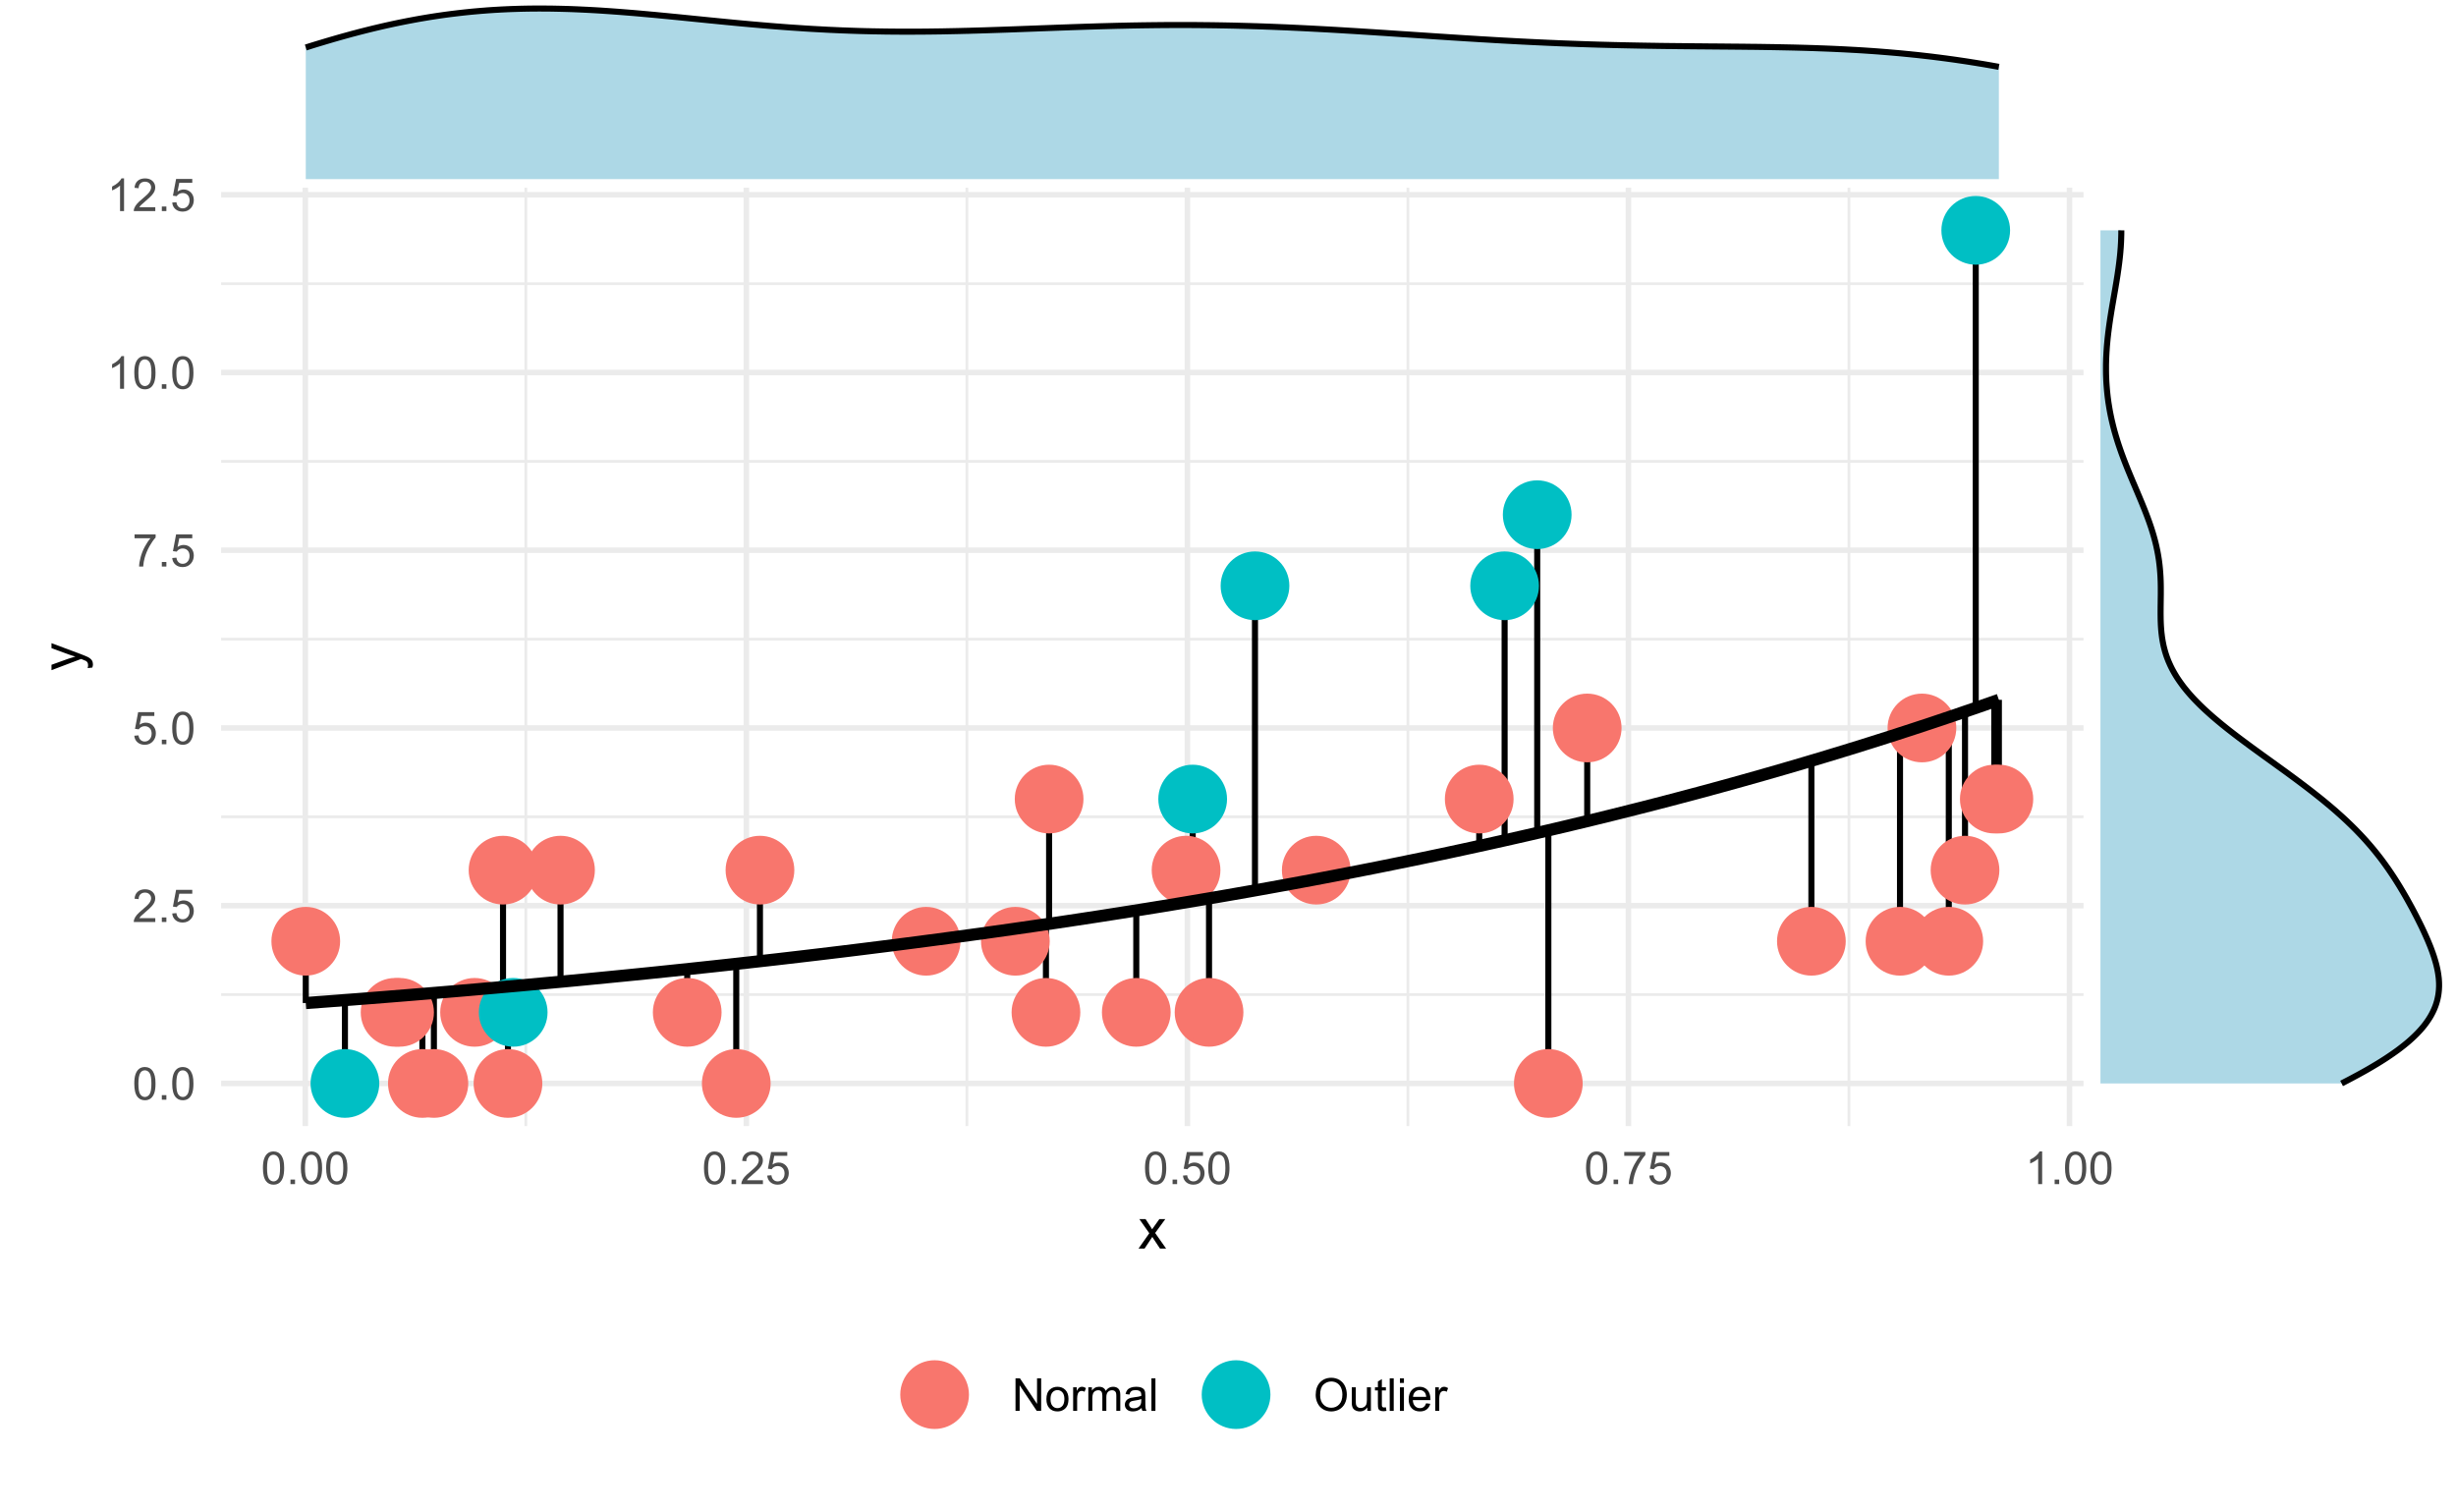 <?xml version="1.0" encoding="UTF-8"?>
<svg xmlns="http://www.w3.org/2000/svg" xmlns:xlink="http://www.w3.org/1999/xlink" width="432pt" height="266pt" viewBox="0 0 432 266" version="1.1">
<defs>
<g>
<symbol overflow="visible" id="glyph0-0">
<path style="stroke:none;" d="M 1 0 L 1 -5 L 5 -5 L 5 0 Z M 1.125 -0.125 L 4.875 -0.125 L 4.875 -4.875 L 1.125 -4.875 Z M 1.125 -0.125 "/>
</symbol>
<symbol overflow="visible" id="glyph0-1">
<path style="stroke:none;" d="M 0.332 -2.824 C 0.328 -3.5 0.398 -4.043 0.539 -4.457 C 0.68 -4.867 0.887 -5.188 1.16 -5.414 C 1.434 -5.637 1.777 -5.746 2.199 -5.75 C 2.504 -5.746 2.773 -5.684 3.008 -5.562 C 3.234 -5.438 3.426 -5.262 3.582 -5.027 C 3.73 -4.793 3.852 -4.508 3.938 -4.176 C 4.023 -3.84 4.066 -3.391 4.066 -2.824 C 4.066 -2.152 3.996 -1.609 3.859 -1.195 C 3.719 -0.781 3.512 -0.461 3.238 -0.238 C 2.961 -0.016 2.613 0.094 2.199 0.098 C 1.645 0.094 1.211 -0.102 0.898 -0.496 C 0.516 -0.969 0.328 -1.746 0.332 -2.824 Z M 1.055 -2.824 C 1.055 -1.883 1.164 -1.254 1.383 -0.945 C 1.602 -0.633 1.871 -0.48 2.199 -0.48 C 2.52 -0.48 2.793 -0.637 3.012 -0.949 C 3.23 -1.262 3.34 -1.887 3.344 -2.824 C 3.34 -3.766 3.23 -4.391 3.012 -4.703 C 2.793 -5.012 2.52 -5.168 2.191 -5.168 C 1.867 -5.168 1.609 -5.031 1.418 -4.758 C 1.176 -4.406 1.055 -3.762 1.055 -2.824 Z M 1.055 -2.824 "/>
</symbol>
<symbol overflow="visible" id="glyph0-2">
<path style="stroke:none;" d="M 0.727 0 L 0.727 -0.801 L 1.527 -0.801 L 1.527 0 Z M 0.727 0 "/>
</symbol>
<symbol overflow="visible" id="glyph0-3">
<path style="stroke:none;" d="M 4.027 -0.676 L 4.027 0 L 0.242 0 C 0.234 -0.168 0.262 -0.328 0.324 -0.488 C 0.418 -0.742 0.574 -0.996 0.785 -1.25 C 0.996 -1.496 1.301 -1.785 1.707 -2.117 C 2.324 -2.625 2.746 -3.031 2.969 -3.328 C 3.184 -3.625 3.293 -3.906 3.297 -4.176 C 3.293 -4.453 3.191 -4.688 2.996 -4.879 C 2.793 -5.07 2.535 -5.168 2.219 -5.168 C 1.879 -5.168 1.609 -5.066 1.406 -4.863 C 1.203 -4.66 1.098 -4.379 1.098 -4.02 L 0.375 -4.094 C 0.422 -4.629 0.605 -5.039 0.934 -5.324 C 1.254 -5.605 1.688 -5.746 2.234 -5.75 C 2.781 -5.746 3.219 -5.594 3.539 -5.293 C 3.859 -4.984 4.02 -4.609 4.02 -4.16 C 4.02 -3.93 3.973 -3.703 3.879 -3.484 C 3.785 -3.262 3.629 -3.027 3.41 -2.785 C 3.191 -2.535 2.828 -2.199 2.328 -1.777 C 1.902 -1.418 1.633 -1.18 1.516 -1.055 C 1.395 -0.93 1.297 -0.801 1.219 -0.676 Z M 4.027 -0.676 "/>
</symbol>
<symbol overflow="visible" id="glyph0-4">
<path style="stroke:none;" d="M 0.332 -1.5 L 1.07 -1.562 C 1.121 -1.199 1.246 -0.93 1.449 -0.75 C 1.645 -0.57 1.887 -0.48 2.172 -0.48 C 2.508 -0.48 2.793 -0.605 3.031 -0.863 C 3.262 -1.113 3.379 -1.453 3.383 -1.879 C 3.379 -2.277 3.266 -2.594 3.043 -2.828 C 2.816 -3.059 2.523 -3.176 2.16 -3.176 C 1.93 -3.176 1.727 -3.121 1.547 -3.02 C 1.363 -2.914 1.219 -2.781 1.117 -2.621 L 0.457 -2.707 L 1.012 -5.648 L 3.859 -5.648 L 3.859 -4.977 L 1.574 -4.977 L 1.266 -3.438 C 1.609 -3.676 1.969 -3.797 2.348 -3.797 C 2.844 -3.797 3.266 -3.621 3.613 -3.277 C 3.953 -2.926 4.125 -2.48 4.129 -1.941 C 4.125 -1.418 3.973 -0.973 3.676 -0.598 C 3.305 -0.137 2.805 0.094 2.172 0.098 C 1.648 0.094 1.223 -0.051 0.895 -0.34 C 0.562 -0.629 0.375 -1.016 0.332 -1.5 Z M 0.332 -1.5 "/>
</symbol>
<symbol overflow="visible" id="glyph0-5">
<path style="stroke:none;" d="M 0.379 -4.977 L 0.379 -5.652 L 4.086 -5.652 L 4.086 -5.105 C 3.719 -4.715 3.359 -4.199 3 -3.559 C 2.641 -2.91 2.363 -2.25 2.172 -1.574 C 2.027 -1.094 1.938 -0.57 1.902 0 L 1.18 0 C 1.184 -0.449 1.273 -0.992 1.445 -1.633 C 1.613 -2.27 1.855 -2.883 2.172 -3.477 C 2.488 -4.066 2.824 -4.566 3.184 -4.977 Z M 0.379 -4.977 "/>
</symbol>
<symbol overflow="visible" id="glyph0-6">
<path style="stroke:none;" d="M 2.98 0 L 2.277 0 L 2.277 -4.48 C 2.105 -4.316 1.883 -4.156 1.609 -3.996 C 1.332 -3.832 1.086 -3.711 0.871 -3.633 L 0.871 -4.312 C 1.262 -4.496 1.605 -4.719 1.902 -4.984 C 2.195 -5.246 2.402 -5.5 2.527 -5.75 L 2.98 -5.75 Z M 2.98 0 "/>
</symbol>
<symbol overflow="visible" id="glyph0-7">
<path style="stroke:none;" d="M 0.609 0 L 0.609 -5.727 L 1.387 -5.727 L 4.395 -1.23 L 4.395 -5.727 L 5.121 -5.727 L 5.121 0 L 4.344 0 L 1.336 -4.5 L 1.336 0 Z M 0.609 0 "/>
</symbol>
<symbol overflow="visible" id="glyph0-8">
<path style="stroke:none;" d="M 0.266 -2.074 C 0.262 -2.84 0.477 -3.406 0.906 -3.781 C 1.262 -4.086 1.695 -4.242 2.211 -4.242 C 2.777 -4.242 3.246 -4.055 3.609 -3.68 C 3.969 -3.305 4.148 -2.789 4.152 -2.133 C 4.148 -1.598 4.066 -1.176 3.91 -0.871 C 3.746 -0.562 3.516 -0.324 3.211 -0.16 C 2.906 0.012 2.57 0.094 2.211 0.094 C 1.625 0.094 1.156 -0.09 0.801 -0.465 C 0.441 -0.832 0.262 -1.371 0.266 -2.074 Z M 0.988 -2.074 C 0.984 -1.543 1.102 -1.145 1.336 -0.879 C 1.566 -0.613 1.855 -0.48 2.211 -0.484 C 2.555 -0.48 2.848 -0.613 3.082 -0.883 C 3.312 -1.145 3.426 -1.551 3.43 -2.098 C 3.426 -2.609 3.309 -2.996 3.078 -3.262 C 2.844 -3.523 2.555 -3.656 2.211 -3.66 C 1.855 -3.656 1.566 -3.523 1.336 -3.266 C 1.102 -3 0.984 -2.605 0.988 -2.074 Z M 0.988 -2.074 "/>
</symbol>
<symbol overflow="visible" id="glyph0-9">
<path style="stroke:none;" d="M 0.52 0 L 0.52 -4.148 L 1.152 -4.148 L 1.152 -3.52 C 1.312 -3.812 1.461 -4.008 1.598 -4.102 C 1.734 -4.195 1.887 -4.242 2.051 -4.242 C 2.285 -4.242 2.523 -4.164 2.773 -4.016 L 2.531 -3.363 C 2.359 -3.465 2.188 -3.516 2.016 -3.516 C 1.859 -3.516 1.719 -3.469 1.602 -3.375 C 1.477 -3.281 1.391 -3.152 1.34 -2.992 C 1.258 -2.738 1.219 -2.465 1.223 -2.172 L 1.223 0 Z M 0.52 0 "/>
</symbol>
<symbol overflow="visible" id="glyph0-10">
<path style="stroke:none;" d="M 0.527 0 L 0.527 -4.148 L 1.156 -4.148 L 1.156 -3.566 C 1.281 -3.766 1.457 -3.93 1.676 -4.055 C 1.891 -4.18 2.137 -4.242 2.414 -4.242 C 2.719 -4.242 2.969 -4.176 3.168 -4.051 C 3.363 -3.918 3.504 -3.742 3.586 -3.516 C 3.914 -4 4.34 -4.242 4.867 -4.242 C 5.277 -4.242 5.594 -4.125 5.816 -3.898 C 6.035 -3.668 6.145 -3.32 6.148 -2.848 L 6.148 0 L 5.449 0 L 5.449 -2.613 C 5.449 -2.895 5.426 -3.094 5.379 -3.219 C 5.332 -3.34 5.25 -3.441 5.133 -3.52 C 5.012 -3.594 4.871 -3.633 4.711 -3.633 C 4.418 -3.633 4.176 -3.535 3.984 -3.34 C 3.789 -3.145 3.691 -2.832 3.695 -2.41 L 3.695 0 L 2.992 0 L 2.992 -2.695 C 2.988 -3.008 2.93 -3.242 2.82 -3.398 C 2.703 -3.555 2.516 -3.633 2.258 -3.633 C 2.055 -3.633 1.871 -3.578 1.707 -3.477 C 1.535 -3.367 1.414 -3.215 1.344 -3.02 C 1.266 -2.816 1.23 -2.527 1.23 -2.152 L 1.23 0 Z M 0.527 0 "/>
</symbol>
<symbol overflow="visible" id="glyph0-11">
<path style="stroke:none;" d="M 3.234 -0.512 C 2.973 -0.285 2.719 -0.129 2.48 -0.043 C 2.238 0.051 1.98 0.094 1.707 0.094 C 1.246 0.094 0.898 -0.016 0.656 -0.238 C 0.41 -0.461 0.285 -0.746 0.289 -1.094 C 0.285 -1.293 0.332 -1.477 0.426 -1.648 C 0.516 -1.812 0.637 -1.949 0.789 -2.055 C 0.938 -2.152 1.105 -2.23 1.297 -2.285 C 1.43 -2.32 1.641 -2.355 1.922 -2.391 C 2.488 -2.457 2.906 -2.535 3.176 -2.633 C 3.176 -2.727 3.176 -2.789 3.18 -2.816 C 3.176 -3.102 3.109 -3.305 2.98 -3.422 C 2.797 -3.578 2.531 -3.656 2.18 -3.66 C 1.848 -3.656 1.602 -3.598 1.445 -3.484 C 1.285 -3.367 1.168 -3.164 1.098 -2.871 L 0.41 -2.965 C 0.473 -3.258 0.574 -3.492 0.719 -3.676 C 0.859 -3.855 1.066 -3.996 1.34 -4.094 C 1.609 -4.191 1.922 -4.242 2.281 -4.242 C 2.633 -4.242 2.922 -4.199 3.145 -4.117 C 3.363 -4.031 3.527 -3.926 3.633 -3.801 C 3.734 -3.672 3.805 -3.512 3.852 -3.324 C 3.871 -3.199 3.883 -2.984 3.887 -2.676 L 3.887 -1.738 C 3.883 -1.082 3.898 -0.668 3.93 -0.496 C 3.957 -0.32 4.016 -0.156 4.109 0 L 3.375 0 C 3.301 -0.145 3.254 -0.312 3.234 -0.512 Z M 3.176 -2.082 C 2.918 -1.973 2.535 -1.887 2.027 -1.816 C 1.738 -1.773 1.531 -1.727 1.414 -1.676 C 1.289 -1.621 1.199 -1.543 1.137 -1.445 C 1.07 -1.344 1.035 -1.234 1.039 -1.113 C 1.035 -0.926 1.105 -0.77 1.25 -0.645 C 1.391 -0.52 1.602 -0.457 1.875 -0.457 C 2.145 -0.457 2.383 -0.516 2.598 -0.633 C 2.805 -0.75 2.961 -0.91 3.062 -1.121 C 3.137 -1.277 3.176 -1.512 3.176 -1.824 Z M 3.176 -2.082 "/>
</symbol>
<symbol overflow="visible" id="glyph0-12">
<path style="stroke:none;" d="M 0.512 0 L 0.512 -5.727 L 1.215 -5.727 L 1.215 0 Z M 0.512 0 "/>
</symbol>
<symbol overflow="visible" id="glyph0-13">
<path style="stroke:none;" d="M 0.387 -2.789 C 0.387 -3.738 0.641 -4.48 1.152 -5.02 C 1.66 -5.555 2.32 -5.824 3.129 -5.828 C 3.656 -5.824 4.133 -5.699 4.559 -5.449 C 4.98 -5.195 5.301 -4.84 5.527 -4.391 C 5.746 -3.938 5.859 -3.426 5.863 -2.855 C 5.859 -2.27 5.742 -1.75 5.512 -1.297 C 5.273 -0.836 4.941 -0.488 4.516 -0.254 C 4.082 -0.02 3.617 0.094 3.125 0.098 C 2.582 0.094 2.102 -0.035 1.68 -0.293 C 1.254 -0.551 0.934 -0.906 0.715 -1.359 C 0.496 -1.809 0.387 -2.285 0.387 -2.789 Z M 1.168 -2.777 C 1.164 -2.086 1.352 -1.539 1.723 -1.145 C 2.094 -0.746 2.559 -0.551 3.121 -0.551 C 3.688 -0.551 4.156 -0.75 4.527 -1.152 C 4.895 -1.551 5.078 -2.121 5.082 -2.859 C 5.078 -3.324 5 -3.73 4.844 -4.078 C 4.684 -4.426 4.453 -4.695 4.152 -4.887 C 3.848 -5.078 3.508 -5.172 3.133 -5.176 C 2.594 -5.172 2.133 -4.988 1.746 -4.621 C 1.359 -4.25 1.164 -3.637 1.168 -2.777 Z M 1.168 -2.777 "/>
</symbol>
<symbol overflow="visible" id="glyph0-14">
<path style="stroke:none;" d="M 3.246 0 L 3.246 -0.609 C 2.922 -0.141 2.48 0.094 1.93 0.094 C 1.68 0.094 1.453 0.047 1.242 -0.047 C 1.031 -0.141 0.871 -0.258 0.77 -0.398 C 0.664 -0.539 0.594 -0.711 0.555 -0.922 C 0.523 -1.055 0.508 -1.273 0.512 -1.578 L 0.512 -4.148 L 1.215 -4.148 L 1.215 -1.848 C 1.211 -1.477 1.227 -1.23 1.258 -1.105 C 1.301 -0.918 1.395 -0.773 1.539 -0.668 C 1.68 -0.562 1.855 -0.508 2.07 -0.512 C 2.277 -0.508 2.477 -0.562 2.664 -0.672 C 2.848 -0.777 2.977 -0.926 3.055 -1.113 C 3.129 -1.301 3.168 -1.57 3.172 -1.926 L 3.172 -4.148 L 3.875 -4.148 L 3.875 0 Z M 3.246 0 "/>
</symbol>
<symbol overflow="visible" id="glyph0-15">
<path style="stroke:none;" d="M 2.062 -0.629 L 2.164 -0.008 C 1.961 0.035 1.785 0.051 1.633 0.055 C 1.375 0.051 1.176 0.016 1.039 -0.066 C 0.895 -0.145 0.797 -0.25 0.742 -0.383 C 0.684 -0.512 0.656 -0.789 0.656 -1.215 L 0.656 -3.602 L 0.141 -3.602 L 0.141 -4.148 L 0.656 -4.148 L 0.656 -5.176 L 1.355 -5.598 L 1.355 -4.148 L 2.062 -4.148 L 2.062 -3.602 L 1.355 -3.602 L 1.355 -1.176 C 1.352 -0.973 1.363 -0.844 1.391 -0.789 C 1.414 -0.73 1.457 -0.684 1.512 -0.652 C 1.566 -0.613 1.645 -0.598 1.754 -0.602 C 1.828 -0.598 1.934 -0.605 2.062 -0.629 Z M 2.062 -0.629 "/>
</symbol>
<symbol overflow="visible" id="glyph0-16">
<path style="stroke:none;" d="M 0.531 -4.918 L 0.531 -5.727 L 1.234 -5.727 L 1.234 -4.918 Z M 0.531 0 L 0.531 -4.148 L 1.234 -4.148 L 1.234 0 Z M 0.531 0 "/>
</symbol>
<symbol overflow="visible" id="glyph0-17">
<path style="stroke:none;" d="M 3.367 -1.336 L 4.094 -1.246 C 3.977 -0.82 3.766 -0.492 3.457 -0.258 C 3.145 -0.023 2.746 0.094 2.27 0.094 C 1.66 0.094 1.18 -0.09 0.824 -0.465 C 0.469 -0.836 0.293 -1.363 0.293 -2.039 C 0.293 -2.734 0.473 -3.273 0.832 -3.664 C 1.191 -4.047 1.656 -4.242 2.23 -4.242 C 2.781 -4.242 3.234 -4.051 3.59 -3.676 C 3.938 -3.293 4.113 -2.762 4.117 -2.082 C 4.113 -2.035 4.113 -1.973 4.113 -1.895 L 1.02 -1.895 C 1.043 -1.434 1.172 -1.086 1.406 -0.848 C 1.637 -0.602 1.926 -0.48 2.273 -0.484 C 2.531 -0.48 2.75 -0.547 2.934 -0.688 C 3.113 -0.82 3.258 -1.039 3.367 -1.336 Z M 1.059 -2.473 L 3.375 -2.473 C 3.344 -2.82 3.254 -3.082 3.109 -3.258 C 2.883 -3.527 2.594 -3.66 2.238 -3.664 C 1.914 -3.66 1.641 -3.555 1.422 -3.34 C 1.199 -3.121 1.078 -2.832 1.059 -2.473 Z M 1.059 -2.473 "/>
</symbol>
<symbol overflow="visible" id="glyph1-0">
<path style="stroke:none;" d="M 1.25 0 L 1.25 -6.25 L 6.25 -6.25 L 6.25 0 Z M 1.406 -0.156 L 6.094 -0.156 L 6.094 -6.094 L 1.406 -6.094 Z M 1.406 -0.156 "/>
</symbol>
<symbol overflow="visible" id="glyph1-1">
<path style="stroke:none;" d="M 0.074 0 L 1.969 -2.695 L 0.215 -5.188 L 1.312 -5.188 L 2.109 -3.969 C 2.258 -3.734 2.375 -3.543 2.469 -3.391 C 2.609 -3.602 2.742 -3.793 2.867 -3.961 L 3.742 -5.188 L 4.789 -5.188 L 3 -2.742 L 4.926 0 L 3.848 0 L 2.781 -1.609 L 2.5 -2.047 L 1.137 0 Z M 0.074 0 "/>
</symbol>
<symbol overflow="visible" id="glyph2-0">
<path style="stroke:none;" d="M 0 -1.25 L -6.25 -1.25 L -6.25 -6.25 L 0 -6.25 Z M -0.156 -1.406 L -0.156 -6.094 L -6.094 -6.094 L -6.094 -1.406 Z M -0.156 -1.406 "/>
</symbol>
<symbol overflow="visible" id="glyph2-1">
<path style="stroke:none;" d="M 1.996 -0.621 L 1.172 -0.523 C 1.223 -0.711 1.246 -0.879 1.25 -1.023 C 1.246 -1.219 1.215 -1.375 1.152 -1.496 C 1.086 -1.609 0.996 -1.707 0.879 -1.781 C 0.789 -1.836 0.57 -1.926 0.227 -2.051 C 0.176 -2.066 0.105 -2.09 0.012 -2.129 L -5.188 -0.16 L -5.188 -1.109 L -2.184 -2.188 C -1.797 -2.324 -1.395 -2.449 -0.98 -2.562 C -1.379 -2.66 -1.773 -2.781 -2.164 -2.926 L -5.188 -4.031 L -5.188 -4.914 L 0.09 -2.938 C 0.652 -2.723 1.047 -2.559 1.266 -2.445 C 1.555 -2.285 1.766 -2.105 1.902 -1.906 C 2.035 -1.703 2.102 -1.465 2.105 -1.188 C 2.102 -1.016 2.066 -0.828 1.996 -0.621 Z M 1.996 -0.621 "/>
</symbol>
</g>
<clipPath id="clip1">
  <path d="M 38.895 174 L 366.484 174 L 366.484 176 L 38.895 176 Z M 38.895 174 "/>
</clipPath>
<clipPath id="clip2">
  <path d="M 38.895 143 L 366.484 143 L 366.484 144 L 38.895 144 Z M 38.895 143 "/>
</clipPath>
<clipPath id="clip3">
  <path d="M 38.895 112 L 366.484 112 L 366.484 113 L 38.895 113 Z M 38.895 112 "/>
</clipPath>
<clipPath id="clip4">
  <path d="M 38.895 80 L 366.484 80 L 366.484 82 L 38.895 82 Z M 38.895 80 "/>
</clipPath>
<clipPath id="clip5">
  <path d="M 38.895 49 L 366.484 49 L 366.484 51 L 38.895 51 Z M 38.895 49 "/>
</clipPath>
<clipPath id="clip6">
  <path d="M 92 33.012 L 93 33.012 L 93 198.062 L 92 198.062 Z M 92 33.012 "/>
</clipPath>
<clipPath id="clip7">
  <path d="M 169 33.012 L 171 33.012 L 171 198.062 L 169 198.062 Z M 169 33.012 "/>
</clipPath>
<clipPath id="clip8">
  <path d="M 247 33.012 L 248 33.012 L 248 198.062 L 247 198.062 Z M 247 33.012 "/>
</clipPath>
<clipPath id="clip9">
  <path d="M 324 33.012 L 326 33.012 L 326 198.062 L 324 198.062 Z M 324 33.012 "/>
</clipPath>
<clipPath id="clip10">
  <path d="M 38.895 190 L 366.484 190 L 366.484 192 L 38.895 192 Z M 38.895 190 "/>
</clipPath>
<clipPath id="clip11">
  <path d="M 38.895 158 L 366.484 158 L 366.484 160 L 38.895 160 Z M 38.895 158 "/>
</clipPath>
<clipPath id="clip12">
  <path d="M 38.895 127 L 366.484 127 L 366.484 129 L 38.895 129 Z M 38.895 127 "/>
</clipPath>
<clipPath id="clip13">
  <path d="M 38.895 96 L 366.484 96 L 366.484 98 L 38.895 98 Z M 38.895 96 "/>
</clipPath>
<clipPath id="clip14">
  <path d="M 38.895 65 L 366.484 65 L 366.484 67 L 38.895 67 Z M 38.895 65 "/>
</clipPath>
<clipPath id="clip15">
  <path d="M 38.895 33.012 L 366.484 33.012 L 366.484 35 L 38.895 35 Z M 38.895 33.012 "/>
</clipPath>
<clipPath id="clip16">
  <path d="M 53 33.012 L 55 33.012 L 55 198.062 L 53 198.062 Z M 53 33.012 "/>
</clipPath>
<clipPath id="clip17">
  <path d="M 130 33.012 L 132 33.012 L 132 198.062 L 130 198.062 Z M 130 33.012 "/>
</clipPath>
<clipPath id="clip18">
  <path d="M 208 33.012 L 210 33.012 L 210 198.062 L 208 198.062 Z M 208 33.012 "/>
</clipPath>
<clipPath id="clip19">
  <path d="M 285 33.012 L 287 33.012 L 287 198.062 L 285 198.062 Z M 285 33.012 "/>
</clipPath>
<clipPath id="clip20">
  <path d="M 363 33.012 L 365 33.012 L 365 198.062 L 363 198.062 Z M 363 33.012 "/>
</clipPath>
</defs>
<g id="surface149">
<rect x="0" y="0" width="432" height="266" style="fill:rgb(100%,100%,100%);fill-opacity:1;stroke:none;"/>
<g clip-path="url(#clip1)" clip-rule="nonzero">
<path style="fill:none;stroke-width:0.485;stroke-linecap:butt;stroke-linejoin:round;stroke:rgb(92.157%,92.157%,92.157%);stroke-opacity:1;stroke-miterlimit:10;" d="M 38.895 174.93 L 366.48 174.93 "/>
</g>
<g clip-path="url(#clip2)" clip-rule="nonzero">
<path style="fill:none;stroke-width:0.485;stroke-linecap:butt;stroke-linejoin:round;stroke:rgb(92.157%,92.157%,92.157%);stroke-opacity:1;stroke-miterlimit:10;" d="M 38.895 143.668 L 366.48 143.668 "/>
</g>
<g clip-path="url(#clip3)" clip-rule="nonzero">
<path style="fill:none;stroke-width:0.485;stroke-linecap:butt;stroke-linejoin:round;stroke:rgb(92.157%,92.157%,92.157%);stroke-opacity:1;stroke-miterlimit:10;" d="M 38.895 112.41 L 366.48 112.41 "/>
</g>
<g clip-path="url(#clip4)" clip-rule="nonzero">
<path style="fill:none;stroke-width:0.485;stroke-linecap:butt;stroke-linejoin:round;stroke:rgb(92.157%,92.157%,92.157%);stroke-opacity:1;stroke-miterlimit:10;" d="M 38.895 81.148 L 366.48 81.148 "/>
</g>
<g clip-path="url(#clip5)" clip-rule="nonzero">
<path style="fill:none;stroke-width:0.485;stroke-linecap:butt;stroke-linejoin:round;stroke:rgb(92.157%,92.157%,92.157%);stroke-opacity:1;stroke-miterlimit:10;" d="M 38.895 49.891 L 366.48 49.891 "/>
</g>
<g clip-path="url(#clip6)" clip-rule="nonzero">
<path style="fill:none;stroke-width:0.485;stroke-linecap:butt;stroke-linejoin:round;stroke:rgb(92.157%,92.157%,92.157%);stroke-opacity:1;stroke-miterlimit:10;" d="M 92.492 198.062 L 92.492 33.012 "/>
</g>
<g clip-path="url(#clip7)" clip-rule="nonzero">
<path style="fill:none;stroke-width:0.485;stroke-linecap:butt;stroke-linejoin:round;stroke:rgb(92.157%,92.157%,92.157%);stroke-opacity:1;stroke-miterlimit:10;" d="M 170.07 198.062 L 170.07 33.012 "/>
</g>
<g clip-path="url(#clip8)" clip-rule="nonzero">
<path style="fill:none;stroke-width:0.485;stroke-linecap:butt;stroke-linejoin:round;stroke:rgb(92.157%,92.157%,92.157%);stroke-opacity:1;stroke-miterlimit:10;" d="M 247.645 198.062 L 247.645 33.012 "/>
</g>
<g clip-path="url(#clip9)" clip-rule="nonzero">
<path style="fill:none;stroke-width:0.485;stroke-linecap:butt;stroke-linejoin:round;stroke:rgb(92.157%,92.157%,92.157%);stroke-opacity:1;stroke-miterlimit:10;" d="M 325.223 198.062 L 325.223 33.012 "/>
</g>
<g clip-path="url(#clip10)" clip-rule="nonzero">
<path style="fill:none;stroke-width:0.97;stroke-linecap:butt;stroke-linejoin:round;stroke:rgb(92.157%,92.157%,92.157%);stroke-opacity:1;stroke-miterlimit:10;" d="M 38.895 190.559 L 366.48 190.559 "/>
</g>
<g clip-path="url(#clip11)" clip-rule="nonzero">
<path style="fill:none;stroke-width:0.97;stroke-linecap:butt;stroke-linejoin:round;stroke:rgb(92.157%,92.157%,92.157%);stroke-opacity:1;stroke-miterlimit:10;" d="M 38.895 159.301 L 366.48 159.301 "/>
</g>
<g clip-path="url(#clip12)" clip-rule="nonzero">
<path style="fill:none;stroke-width:0.97;stroke-linecap:butt;stroke-linejoin:round;stroke:rgb(92.157%,92.157%,92.157%);stroke-opacity:1;stroke-miterlimit:10;" d="M 38.895 128.039 L 366.48 128.039 "/>
</g>
<g clip-path="url(#clip13)" clip-rule="nonzero">
<path style="fill:none;stroke-width:0.97;stroke-linecap:butt;stroke-linejoin:round;stroke:rgb(92.157%,92.157%,92.157%);stroke-opacity:1;stroke-miterlimit:10;" d="M 38.895 96.781 L 366.48 96.781 "/>
</g>
<g clip-path="url(#clip14)" clip-rule="nonzero">
<path style="fill:none;stroke-width:0.97;stroke-linecap:butt;stroke-linejoin:round;stroke:rgb(92.157%,92.157%,92.157%);stroke-opacity:1;stroke-miterlimit:10;" d="M 38.895 65.52 L 366.48 65.52 "/>
</g>
<g clip-path="url(#clip15)" clip-rule="nonzero">
<path style="fill:none;stroke-width:0.97;stroke-linecap:butt;stroke-linejoin:round;stroke:rgb(92.157%,92.157%,92.157%);stroke-opacity:1;stroke-miterlimit:10;" d="M 38.895 34.262 L 366.48 34.262 "/>
</g>
<g clip-path="url(#clip16)" clip-rule="nonzero">
<path style="fill:none;stroke-width:0.97;stroke-linecap:butt;stroke-linejoin:round;stroke:rgb(92.157%,92.157%,92.157%);stroke-opacity:1;stroke-miterlimit:10;" d="M 53.703 198.062 L 53.703 33.012 "/>
</g>
<g clip-path="url(#clip17)" clip-rule="nonzero">
<path style="fill:none;stroke-width:0.97;stroke-linecap:butt;stroke-linejoin:round;stroke:rgb(92.157%,92.157%,92.157%);stroke-opacity:1;stroke-miterlimit:10;" d="M 131.281 198.062 L 131.281 33.012 "/>
</g>
<g clip-path="url(#clip18)" clip-rule="nonzero">
<path style="fill:none;stroke-width:0.97;stroke-linecap:butt;stroke-linejoin:round;stroke:rgb(92.157%,92.157%,92.157%);stroke-opacity:1;stroke-miterlimit:10;" d="M 208.859 198.062 L 208.859 33.012 "/>
</g>
<g clip-path="url(#clip19)" clip-rule="nonzero">
<path style="fill:none;stroke-width:0.97;stroke-linecap:butt;stroke-linejoin:round;stroke:rgb(92.157%,92.157%,92.157%);stroke-opacity:1;stroke-miterlimit:10;" d="M 286.434 198.062 L 286.434 33.012 "/>
</g>
<g clip-path="url(#clip20)" clip-rule="nonzero">
<path style="fill:none;stroke-width:0.97;stroke-linecap:butt;stroke-linejoin:round;stroke:rgb(92.157%,92.157%,92.157%);stroke-opacity:1;stroke-miterlimit:10;" d="M 364.012 198.062 L 364.012 33.012 "/>
</g>
<path style="fill:none;stroke-width:1.067;stroke-linecap:butt;stroke-linejoin:round;stroke:rgb(0%,0%,0%);stroke-opacity:1;stroke-miterlimit:10;" d="M 342.785 126.137 L 342.785 165.551 "/>
<path style="fill:none;stroke-width:1.067;stroke-linecap:butt;stroke-linejoin:round;stroke:rgb(0%,0%,0%);stroke-opacity:1;stroke-miterlimit:10;" d="M 74.297 174.816 L 74.297 190.559 "/>
<path style="fill:none;stroke-width:1.067;stroke-linecap:butt;stroke-linejoin:round;stroke:rgb(0%,0%,0%);stroke-opacity:1;stroke-miterlimit:10;" d="M 208.625 158.699 L 208.625 153.047 "/>
<path style="fill:none;stroke-width:1.067;stroke-linecap:butt;stroke-linejoin:round;stroke:rgb(0%,0%,0%);stroke-opacity:1;stroke-miterlimit:10;" d="M 53.785 176.422 L 53.785 165.551 "/>
<path style="fill:none;stroke-width:1.067;stroke-linecap:butt;stroke-linejoin:round;stroke:rgb(0%,0%,0%);stroke-opacity:1;stroke-miterlimit:10;" d="M 338.059 127.715 L 338.059 128.039 "/>
<path style="fill:none;stroke-width:1.067;stroke-linecap:butt;stroke-linejoin:round;stroke:rgb(0%,0%,0%);stroke-opacity:1;stroke-miterlimit:10;" d="M 350.789 123.375 L 350.789 140.543 "/>
<path style="fill:none;stroke-width:1.067;stroke-linecap:butt;stroke-linejoin:round;stroke:rgb(0%,0%,0%);stroke-opacity:1;stroke-miterlimit:10;" d="M 162.898 165.496 L 162.898 165.551 "/>
<path style="fill:none;stroke-width:1.067;stroke-linecap:butt;stroke-linejoin:round;stroke:rgb(0%,0%,0%);stroke-opacity:1;stroke-miterlimit:10;" d="M 183.977 162.566 L 183.977 178.055 "/>
<path style="fill:none;stroke-width:1.067;stroke-linecap:butt;stroke-linejoin:round;stroke:rgb(0%,0%,0%);stroke-opacity:1;stroke-miterlimit:10;" d="M 231.523 154.629 L 231.523 153.047 "/>
<path style="fill:none;stroke-width:1.067;stroke-linecap:butt;stroke-linejoin:round;stroke:rgb(0%,0%,0%);stroke-opacity:1;stroke-miterlimit:10;" d="M 98.594 172.676 L 98.594 153.047 "/>
<path style="fill:none;stroke-width:1.067;stroke-linecap:butt;stroke-linejoin:round;stroke:rgb(0%,0%,0%);stroke-opacity:1;stroke-miterlimit:10;" d="M 178.602 163.344 L 178.602 165.551 "/>
<path style="fill:none;stroke-width:1.067;stroke-linecap:butt;stroke-linejoin:round;stroke:rgb(0%,0%,0%);stroke-opacity:1;stroke-miterlimit:10;" d="M 76.32 174.648 L 76.32 190.559 "/>
<path style="fill:none;stroke-width:1.067;stroke-linecap:butt;stroke-linejoin:round;stroke:rgb(0%,0%,0%);stroke-opacity:1;stroke-miterlimit:10;" d="M 88.48 173.598 L 88.48 153.047 "/>
<path style="fill:none;stroke-width:1.067;stroke-linecap:butt;stroke-linejoin:round;stroke:rgb(0%,0%,0%);stroke-opacity:1;stroke-miterlimit:10;" d="M 272.348 146.047 L 272.348 190.559 "/>
<path style="fill:none;stroke-width:1.067;stroke-linecap:butt;stroke-linejoin:round;stroke:rgb(0%,0%,0%);stroke-opacity:1;stroke-miterlimit:10;" d="M 345.637 125.168 L 345.637 153.047 "/>
<path style="fill:none;stroke-width:1.067;stroke-linecap:butt;stroke-linejoin:round;stroke:rgb(0%,0%,0%);stroke-opacity:1;stroke-miterlimit:10;" d="M 70.281 175.145 L 70.281 178.055 "/>
<path style="fill:none;stroke-width:1.067;stroke-linecap:butt;stroke-linejoin:round;stroke:rgb(0%,0%,0%);stroke-opacity:1;stroke-miterlimit:10;" d="M 260.191 148.797 L 260.191 140.543 "/>
<path style="fill:none;stroke-width:1.067;stroke-linecap:butt;stroke-linejoin:round;stroke:rgb(0%,0%,0%);stroke-opacity:1;stroke-miterlimit:10;" d="M 69.492 175.207 L 69.492 178.055 "/>
<path style="fill:none;stroke-width:1.067;stroke-linecap:butt;stroke-linejoin:round;stroke:rgb(0%,0%,0%);stroke-opacity:1;stroke-miterlimit:10;" d="M 89.348 173.523 L 89.348 190.559 "/>
<path style="fill:none;stroke-width:1.067;stroke-linecap:butt;stroke-linejoin:round;stroke:rgb(0%,0%,0%);stroke-opacity:1;stroke-miterlimit:10;" d="M 120.879 170.457 L 120.879 178.055 "/>
<path style="fill:none;stroke-width:1.067;stroke-linecap:butt;stroke-linejoin:round;stroke:rgb(0%,0%,0%);stroke-opacity:1;stroke-miterlimit:10;" d="M 318.617 133.812 L 318.617 165.551 "/>
<path style="fill:none;stroke-width:1.067;stroke-linecap:butt;stroke-linejoin:round;stroke:rgb(0%,0%,0%);stroke-opacity:1;stroke-miterlimit:10;" d="M 133.672 169.059 L 133.672 153.047 "/>
<path style="fill:none;stroke-width:1.067;stroke-linecap:butt;stroke-linejoin:round;stroke:rgb(0%,0%,0%);stroke-opacity:1;stroke-miterlimit:10;" d="M 83.473 174.039 L 83.473 178.055 "/>
<path style="fill:none;stroke-width:1.067;stroke-linecap:butt;stroke-linejoin:round;stroke:rgb(0%,0%,0%);stroke-opacity:1;stroke-miterlimit:10;" d="M 212.664 158.016 L 212.664 178.055 "/>
<path style="fill:none;stroke-width:1.067;stroke-linecap:butt;stroke-linejoin:round;stroke:rgb(0%,0%,0%);stroke-opacity:1;stroke-miterlimit:10;" d="M 129.504 169.523 L 129.504 190.559 "/>
<path style="fill:none;stroke-width:1.067;stroke-linecap:butt;stroke-linejoin:round;stroke:rgb(0%,0%,0%);stroke-opacity:1;stroke-miterlimit:10;" d="M 351.594 123.09 L 351.594 140.543 "/>
<path style="fill:none;stroke-width:1.067;stroke-linecap:butt;stroke-linejoin:round;stroke:rgb(0%,0%,0%);stroke-opacity:1;stroke-miterlimit:10;" d="M 279.184 144.422 L 279.184 128.039 "/>
<path style="fill:none;stroke-width:1.067;stroke-linecap:butt;stroke-linejoin:round;stroke:rgb(0%,0%,0%);stroke-opacity:1;stroke-miterlimit:10;" d="M 199.867 160.129 L 199.867 178.055 "/>
<path style="fill:none;stroke-width:1.067;stroke-linecap:butt;stroke-linejoin:round;stroke:rgb(0%,0%,0%);stroke-opacity:1;stroke-miterlimit:10;" d="M 184.535 162.484 L 184.535 140.543 "/>
<path style="fill:none;stroke-width:1.067;stroke-linecap:butt;stroke-linejoin:round;stroke:rgb(0%,0%,0%);stroke-opacity:1;stroke-miterlimit:10;" d="M 334.203 128.977 L 334.203 165.551 "/>
<path style="fill:none;stroke-width:1.067;stroke-linecap:butt;stroke-linejoin:round;stroke:rgb(0%,0%,0%);stroke-opacity:1;stroke-miterlimit:10;" d="M 90.27 173.441 L 90.27 178.055 "/>
<path style="fill:none;stroke-width:1.067;stroke-linecap:butt;stroke-linejoin:round;stroke:rgb(0%,0%,0%);stroke-opacity:1;stroke-miterlimit:10;" d="M 264.656 147.809 L 264.656 103.031 "/>
<path style="fill:none;stroke-width:1.067;stroke-linecap:butt;stroke-linejoin:round;stroke:rgb(0%,0%,0%);stroke-opacity:1;stroke-miterlimit:10;" d="M 60.672 175.902 L 60.672 190.559 "/>
<path style="fill:none;stroke-width:1.067;stroke-linecap:butt;stroke-linejoin:round;stroke:rgb(0%,0%,0%);stroke-opacity:1;stroke-miterlimit:10;" d="M 220.746 156.605 L 220.746 103.031 "/>
<path style="fill:none;stroke-width:1.067;stroke-linecap:butt;stroke-linejoin:round;stroke:rgb(0%,0%,0%);stroke-opacity:1;stroke-miterlimit:10;" d="M 209.789 158.504 L 209.789 140.543 "/>
<path style="fill:none;stroke-width:1.067;stroke-linecap:butt;stroke-linejoin:round;stroke:rgb(0%,0%,0%);stroke-opacity:1;stroke-miterlimit:10;" d="M 347.523 124.516 L 347.523 40.512 "/>
<path style="fill:none;stroke-width:1.067;stroke-linecap:butt;stroke-linejoin:round;stroke:rgb(0%,0%,0%);stroke-opacity:1;stroke-miterlimit:10;" d="M 270.391 146.5 L 270.391 90.527 "/>
<path style="fill-rule:nonzero;fill:rgb(97.255%,46.275%,42.745%);fill-opacity:1;stroke-width:0.709;stroke-linecap:round;stroke-linejoin:round;stroke:rgb(97.255%,46.275%,42.745%);stroke-opacity:1;stroke-miterlimit:10;" d="M 348.473 165.551 C 348.473 168.695 345.926 171.242 342.785 171.242 C 339.641 171.242 337.094 168.695 337.094 165.551 C 337.094 162.41 339.641 159.863 342.785 159.863 C 345.926 159.863 348.473 162.41 348.473 165.551 "/>
<path style="fill-rule:nonzero;fill:rgb(97.255%,46.275%,42.745%);fill-opacity:1;stroke-width:0.709;stroke-linecap:round;stroke-linejoin:round;stroke:rgb(97.255%,46.275%,42.745%);stroke-opacity:1;stroke-miterlimit:10;" d="M 79.984 190.559 C 79.984 193.699 77.438 196.25 74.297 196.25 C 71.152 196.25 68.605 193.699 68.605 190.559 C 68.605 187.418 71.152 184.871 74.297 184.871 C 77.438 184.871 79.984 187.418 79.984 190.559 "/>
<path style="fill-rule:nonzero;fill:rgb(97.255%,46.275%,42.745%);fill-opacity:1;stroke-width:0.709;stroke-linecap:round;stroke-linejoin:round;stroke:rgb(97.255%,46.275%,42.745%);stroke-opacity:1;stroke-miterlimit:10;" d="M 214.312 153.047 C 214.312 156.191 211.766 158.738 208.625 158.738 C 205.48 158.738 202.934 156.191 202.934 153.047 C 202.934 149.906 205.48 147.359 208.625 147.359 C 211.766 147.359 214.312 149.906 214.312 153.047 "/>
<path style="fill-rule:nonzero;fill:rgb(97.255%,46.275%,42.745%);fill-opacity:1;stroke-width:0.709;stroke-linecap:round;stroke-linejoin:round;stroke:rgb(97.255%,46.275%,42.745%);stroke-opacity:1;stroke-miterlimit:10;" d="M 59.473 165.551 C 59.473 168.695 56.926 171.242 53.785 171.242 C 50.641 171.242 48.094 168.695 48.094 165.551 C 48.094 162.41 50.641 159.863 53.785 159.863 C 56.926 159.863 59.473 162.41 59.473 165.551 "/>
<path style="fill-rule:nonzero;fill:rgb(97.255%,46.275%,42.745%);fill-opacity:1;stroke-width:0.709;stroke-linecap:round;stroke-linejoin:round;stroke:rgb(97.255%,46.275%,42.745%);stroke-opacity:1;stroke-miterlimit:10;" d="M 343.75 128.039 C 343.75 131.184 341.199 133.73 338.059 133.73 C 334.918 133.73 332.371 131.184 332.371 128.039 C 332.371 124.898 334.918 122.352 338.059 122.352 C 341.199 122.352 343.75 124.898 343.75 128.039 "/>
<path style="fill-rule:nonzero;fill:rgb(97.255%,46.275%,42.745%);fill-opacity:1;stroke-width:0.709;stroke-linecap:round;stroke-linejoin:round;stroke:rgb(97.255%,46.275%,42.745%);stroke-opacity:1;stroke-miterlimit:10;" d="M 356.477 140.543 C 356.477 143.688 353.93 146.234 350.789 146.234 C 347.648 146.234 345.102 143.688 345.102 140.543 C 345.102 137.402 347.648 134.855 350.789 134.855 C 353.93 134.855 356.477 137.402 356.477 140.543 "/>
<path style="fill-rule:nonzero;fill:rgb(97.255%,46.275%,42.745%);fill-opacity:1;stroke-width:0.709;stroke-linecap:round;stroke-linejoin:round;stroke:rgb(97.255%,46.275%,42.745%);stroke-opacity:1;stroke-miterlimit:10;" d="M 168.59 165.551 C 168.59 168.695 166.039 171.242 162.898 171.242 C 159.758 171.242 157.211 168.695 157.211 165.551 C 157.211 162.41 159.758 159.863 162.898 159.863 C 166.039 159.863 168.59 162.41 168.59 165.551 "/>
<path style="fill-rule:nonzero;fill:rgb(97.255%,46.275%,42.745%);fill-opacity:1;stroke-width:0.709;stroke-linecap:round;stroke-linejoin:round;stroke:rgb(97.255%,46.275%,42.745%);stroke-opacity:1;stroke-miterlimit:10;" d="M 189.668 178.055 C 189.668 181.199 187.121 183.746 183.977 183.746 C 180.836 183.746 178.289 181.199 178.289 178.055 C 178.289 174.914 180.836 172.367 183.977 172.367 C 187.121 172.367 189.668 174.914 189.668 178.055 "/>
<path style="fill-rule:nonzero;fill:rgb(97.255%,46.275%,42.745%);fill-opacity:1;stroke-width:0.709;stroke-linecap:round;stroke-linejoin:round;stroke:rgb(97.255%,46.275%,42.745%);stroke-opacity:1;stroke-miterlimit:10;" d="M 237.215 153.047 C 237.215 156.191 234.668 158.738 231.523 158.738 C 228.383 158.738 225.836 156.191 225.836 153.047 C 225.836 149.906 228.383 147.359 231.523 147.359 C 234.668 147.359 237.215 149.906 237.215 153.047 "/>
<path style="fill-rule:nonzero;fill:rgb(97.255%,46.275%,42.745%);fill-opacity:1;stroke-width:0.709;stroke-linecap:round;stroke-linejoin:round;stroke:rgb(97.255%,46.275%,42.745%);stroke-opacity:1;stroke-miterlimit:10;" d="M 104.281 153.047 C 104.281 156.191 101.734 158.738 98.594 158.738 C 95.449 158.738 92.902 156.191 92.902 153.047 C 92.902 149.906 95.449 147.359 98.594 147.359 C 101.734 147.359 104.281 149.906 104.281 153.047 "/>
<path style="fill-rule:nonzero;fill:rgb(97.255%,46.275%,42.745%);fill-opacity:1;stroke-width:0.709;stroke-linecap:round;stroke-linejoin:round;stroke:rgb(97.255%,46.275%,42.745%);stroke-opacity:1;stroke-miterlimit:10;" d="M 184.289 165.551 C 184.289 168.695 181.742 171.242 178.602 171.242 C 175.457 171.242 172.91 168.695 172.91 165.551 C 172.91 162.41 175.457 159.863 178.602 159.863 C 181.742 159.863 184.289 162.41 184.289 165.551 "/>
<path style="fill-rule:nonzero;fill:rgb(97.255%,46.275%,42.745%);fill-opacity:1;stroke-width:0.709;stroke-linecap:round;stroke-linejoin:round;stroke:rgb(97.255%,46.275%,42.745%);stroke-opacity:1;stroke-miterlimit:10;" d="M 82.008 190.559 C 82.008 193.699 79.461 196.25 76.32 196.25 C 73.18 196.25 70.633 193.699 70.633 190.559 C 70.633 187.418 73.18 184.871 76.32 184.871 C 79.461 184.871 82.008 187.418 82.008 190.559 "/>
<path style="fill-rule:nonzero;fill:rgb(97.255%,46.275%,42.745%);fill-opacity:1;stroke-width:0.709;stroke-linecap:round;stroke-linejoin:round;stroke:rgb(97.255%,46.275%,42.745%);stroke-opacity:1;stroke-miterlimit:10;" d="M 94.172 153.047 C 94.172 156.191 91.625 158.738 88.48 158.738 C 85.34 158.738 82.793 156.191 82.793 153.047 C 82.793 149.906 85.34 147.359 88.48 147.359 C 91.625 147.359 94.172 149.906 94.172 153.047 "/>
<path style="fill-rule:nonzero;fill:rgb(97.255%,46.275%,42.745%);fill-opacity:1;stroke-width:0.709;stroke-linecap:round;stroke-linejoin:round;stroke:rgb(97.255%,46.275%,42.745%);stroke-opacity:1;stroke-miterlimit:10;" d="M 278.035 190.559 C 278.035 193.699 275.488 196.25 272.348 196.25 C 269.203 196.25 266.656 193.699 266.656 190.559 C 266.656 187.418 269.203 184.871 272.348 184.871 C 275.488 184.871 278.035 187.418 278.035 190.559 "/>
<path style="fill-rule:nonzero;fill:rgb(97.255%,46.275%,42.745%);fill-opacity:1;stroke-width:0.709;stroke-linecap:round;stroke-linejoin:round;stroke:rgb(97.255%,46.275%,42.745%);stroke-opacity:1;stroke-miterlimit:10;" d="M 351.328 153.047 C 351.328 156.191 348.781 158.738 345.637 158.738 C 342.496 158.738 339.949 156.191 339.949 153.047 C 339.949 149.906 342.496 147.359 345.637 147.359 C 348.781 147.359 351.328 149.906 351.328 153.047 "/>
<path style="fill-rule:nonzero;fill:rgb(97.255%,46.275%,42.745%);fill-opacity:1;stroke-width:0.709;stroke-linecap:round;stroke-linejoin:round;stroke:rgb(97.255%,46.275%,42.745%);stroke-opacity:1;stroke-miterlimit:10;" d="M 75.973 178.055 C 75.973 181.199 73.426 183.746 70.281 183.746 C 67.141 183.746 64.594 181.199 64.594 178.055 C 64.594 174.914 67.141 172.367 70.281 172.367 C 73.426 172.367 75.973 174.914 75.973 178.055 "/>
<path style="fill-rule:nonzero;fill:rgb(97.255%,46.275%,42.745%);fill-opacity:1;stroke-width:0.709;stroke-linecap:round;stroke-linejoin:round;stroke:rgb(97.255%,46.275%,42.745%);stroke-opacity:1;stroke-miterlimit:10;" d="M 265.879 140.543 C 265.879 143.688 263.332 146.234 260.191 146.234 C 257.047 146.234 254.5 143.688 254.5 140.543 C 254.5 137.402 257.047 134.855 260.191 134.855 C 263.332 134.855 265.879 137.402 265.879 140.543 "/>
<path style="fill-rule:nonzero;fill:rgb(97.255%,46.275%,42.745%);fill-opacity:1;stroke-width:0.709;stroke-linecap:round;stroke-linejoin:round;stroke:rgb(97.255%,46.275%,42.745%);stroke-opacity:1;stroke-miterlimit:10;" d="M 75.18 178.055 C 75.18 181.199 72.633 183.746 69.492 183.746 C 66.352 183.746 63.805 181.199 63.805 178.055 C 63.805 174.914 66.352 172.367 69.492 172.367 C 72.633 172.367 75.18 174.914 75.18 178.055 "/>
<path style="fill-rule:nonzero;fill:rgb(97.255%,46.275%,42.745%);fill-opacity:1;stroke-width:0.709;stroke-linecap:round;stroke-linejoin:round;stroke:rgb(97.255%,46.275%,42.745%);stroke-opacity:1;stroke-miterlimit:10;" d="M 95.039 190.559 C 95.039 193.699 92.492 196.25 89.348 196.25 C 86.207 196.25 83.66 193.699 83.66 190.559 C 83.66 187.418 86.207 184.871 89.348 184.871 C 92.492 184.871 95.039 187.418 95.039 190.559 "/>
<path style="fill-rule:nonzero;fill:rgb(97.255%,46.275%,42.745%);fill-opacity:1;stroke-width:0.709;stroke-linecap:round;stroke-linejoin:round;stroke:rgb(97.255%,46.275%,42.745%);stroke-opacity:1;stroke-miterlimit:10;" d="M 126.566 178.055 C 126.566 181.199 124.02 183.746 120.879 183.746 C 117.738 183.746 115.191 181.199 115.191 178.055 C 115.191 174.914 117.738 172.367 120.879 172.367 C 124.02 172.367 126.566 174.914 126.566 178.055 "/>
<path style="fill-rule:nonzero;fill:rgb(97.255%,46.275%,42.745%);fill-opacity:1;stroke-width:0.709;stroke-linecap:round;stroke-linejoin:round;stroke:rgb(97.255%,46.275%,42.745%);stroke-opacity:1;stroke-miterlimit:10;" d="M 324.305 165.551 C 324.305 168.695 321.758 171.242 318.617 171.242 C 315.473 171.242 312.926 168.695 312.926 165.551 C 312.926 162.41 315.473 159.863 318.617 159.863 C 321.758 159.863 324.305 162.41 324.305 165.551 "/>
<path style="fill-rule:nonzero;fill:rgb(97.255%,46.275%,42.745%);fill-opacity:1;stroke-width:0.709;stroke-linecap:round;stroke-linejoin:round;stroke:rgb(97.255%,46.275%,42.745%);stroke-opacity:1;stroke-miterlimit:10;" d="M 139.363 153.047 C 139.363 156.191 136.816 158.738 133.672 158.738 C 130.531 158.738 127.984 156.191 127.984 153.047 C 127.984 149.906 130.531 147.359 133.672 147.359 C 136.816 147.359 139.363 149.906 139.363 153.047 "/>
<path style="fill-rule:nonzero;fill:rgb(97.255%,46.275%,42.745%);fill-opacity:1;stroke-width:0.709;stroke-linecap:round;stroke-linejoin:round;stroke:rgb(97.255%,46.275%,42.745%);stroke-opacity:1;stroke-miterlimit:10;" d="M 89.164 178.055 C 89.164 181.199 86.613 183.746 83.473 183.746 C 80.332 183.746 77.785 181.199 77.785 178.055 C 77.785 174.914 80.332 172.367 83.473 172.367 C 86.613 172.367 89.164 174.914 89.164 178.055 "/>
<path style="fill-rule:nonzero;fill:rgb(97.255%,46.275%,42.745%);fill-opacity:1;stroke-width:0.709;stroke-linecap:round;stroke-linejoin:round;stroke:rgb(97.255%,46.275%,42.745%);stroke-opacity:1;stroke-miterlimit:10;" d="M 218.355 178.055 C 218.355 181.199 215.809 183.746 212.664 183.746 C 209.523 183.746 206.977 181.199 206.977 178.055 C 206.977 174.914 209.523 172.367 212.664 172.367 C 215.809 172.367 218.355 174.914 218.355 178.055 "/>
<path style="fill-rule:nonzero;fill:rgb(97.255%,46.275%,42.745%);fill-opacity:1;stroke-width:0.709;stroke-linecap:round;stroke-linejoin:round;stroke:rgb(97.255%,46.275%,42.745%);stroke-opacity:1;stroke-miterlimit:10;" d="M 135.195 190.559 C 135.195 193.699 132.648 196.25 129.504 196.25 C 126.363 196.25 123.816 193.699 123.816 190.559 C 123.816 187.418 126.363 184.871 129.504 184.871 C 132.648 184.871 135.195 187.418 135.195 190.559 "/>
<path style="fill-rule:nonzero;fill:rgb(97.255%,46.275%,42.745%);fill-opacity:1;stroke-width:0.709;stroke-linecap:round;stroke-linejoin:round;stroke:rgb(97.255%,46.275%,42.745%);stroke-opacity:1;stroke-miterlimit:10;" d="M 357.281 140.543 C 357.281 143.688 354.734 146.234 351.594 146.234 C 348.449 146.234 345.902 143.688 345.902 140.543 C 345.902 137.402 348.449 134.855 351.594 134.855 C 354.734 134.855 357.281 137.402 357.281 140.543 "/>
<path style="fill-rule:nonzero;fill:rgb(97.255%,46.275%,42.745%);fill-opacity:1;stroke-width:0.709;stroke-linecap:round;stroke-linejoin:round;stroke:rgb(97.255%,46.275%,42.745%);stroke-opacity:1;stroke-miterlimit:10;" d="M 284.871 128.039 C 284.871 131.184 282.324 133.73 279.184 133.73 C 276.039 133.73 273.492 131.184 273.492 128.039 C 273.492 124.898 276.039 122.352 279.184 122.352 C 282.324 122.352 284.871 124.898 284.871 128.039 "/>
<path style="fill-rule:nonzero;fill:rgb(97.255%,46.275%,42.745%);fill-opacity:1;stroke-width:0.709;stroke-linecap:round;stroke-linejoin:round;stroke:rgb(97.255%,46.275%,42.745%);stroke-opacity:1;stroke-miterlimit:10;" d="M 205.555 178.055 C 205.555 181.199 203.008 183.746 199.867 183.746 C 196.723 183.746 194.176 181.199 194.176 178.055 C 194.176 174.914 196.723 172.367 199.867 172.367 C 203.008 172.367 205.555 174.914 205.555 178.055 "/>
<path style="fill-rule:nonzero;fill:rgb(97.255%,46.275%,42.745%);fill-opacity:1;stroke-width:0.709;stroke-linecap:round;stroke-linejoin:round;stroke:rgb(97.255%,46.275%,42.745%);stroke-opacity:1;stroke-miterlimit:10;" d="M 190.223 140.543 C 190.223 143.688 187.676 146.234 184.535 146.234 C 181.395 146.234 178.848 143.688 178.848 140.543 C 178.848 137.402 181.395 134.855 184.535 134.855 C 187.676 134.855 190.223 137.402 190.223 140.543 "/>
<path style="fill-rule:nonzero;fill:rgb(97.255%,46.275%,42.745%);fill-opacity:1;stroke-width:0.709;stroke-linecap:round;stroke-linejoin:round;stroke:rgb(97.255%,46.275%,42.745%);stroke-opacity:1;stroke-miterlimit:10;" d="M 339.891 165.551 C 339.891 168.695 337.344 171.242 334.203 171.242 C 331.062 171.242 328.512 168.695 328.512 165.551 C 328.512 162.41 331.062 159.863 334.203 159.863 C 337.344 159.863 339.891 162.41 339.891 165.551 "/>
<path style="fill-rule:nonzero;fill:rgb(0%,74.902%,76.863%);fill-opacity:1;stroke-width:0.709;stroke-linecap:round;stroke-linejoin:round;stroke:rgb(0%,74.902%,76.863%);stroke-opacity:1;stroke-miterlimit:10;" d="M 95.957 178.055 C 95.957 181.199 93.41 183.746 90.27 183.746 C 87.125 183.746 84.578 181.199 84.578 178.055 C 84.578 174.914 87.125 172.367 90.27 172.367 C 93.41 172.367 95.957 174.914 95.957 178.055 "/>
<path style="fill-rule:nonzero;fill:rgb(0%,74.902%,76.863%);fill-opacity:1;stroke-width:0.709;stroke-linecap:round;stroke-linejoin:round;stroke:rgb(0%,74.902%,76.863%);stroke-opacity:1;stroke-miterlimit:10;" d="M 270.344 103.031 C 270.344 106.176 267.797 108.723 264.656 108.723 C 261.516 108.723 258.969 106.176 258.969 103.031 C 258.969 99.891 261.516 97.344 264.656 97.344 C 267.797 97.344 270.344 99.891 270.344 103.031 "/>
<path style="fill-rule:nonzero;fill:rgb(0%,74.902%,76.863%);fill-opacity:1;stroke-width:0.709;stroke-linecap:round;stroke-linejoin:round;stroke:rgb(0%,74.902%,76.863%);stroke-opacity:1;stroke-miterlimit:10;" d="M 66.359 190.559 C 66.359 193.699 63.812 196.25 60.672 196.25 C 57.527 196.25 54.98 193.699 54.98 190.559 C 54.98 187.418 57.527 184.871 60.672 184.871 C 63.812 184.871 66.359 187.418 66.359 190.559 "/>
<path style="fill-rule:nonzero;fill:rgb(0%,74.902%,76.863%);fill-opacity:1;stroke-width:0.709;stroke-linecap:round;stroke-linejoin:round;stroke:rgb(0%,74.902%,76.863%);stroke-opacity:1;stroke-miterlimit:10;" d="M 226.438 103.031 C 226.438 106.176 223.891 108.723 220.746 108.723 C 217.605 108.723 215.059 106.176 215.059 103.031 C 215.059 99.891 217.605 97.344 220.746 97.344 C 223.891 97.344 226.438 99.891 226.438 103.031 "/>
<path style="fill-rule:nonzero;fill:rgb(0%,74.902%,76.863%);fill-opacity:1;stroke-width:0.709;stroke-linecap:round;stroke-linejoin:round;stroke:rgb(0%,74.902%,76.863%);stroke-opacity:1;stroke-miterlimit:10;" d="M 215.477 140.543 C 215.477 143.688 212.93 146.234 209.789 146.234 C 206.645 146.234 204.098 143.688 204.098 140.543 C 204.098 137.402 206.645 134.855 209.789 134.855 C 212.93 134.855 215.477 137.402 215.477 140.543 "/>
<path style="fill-rule:nonzero;fill:rgb(0%,74.902%,76.863%);fill-opacity:1;stroke-width:0.709;stroke-linecap:round;stroke-linejoin:round;stroke:rgb(0%,74.902%,76.863%);stroke-opacity:1;stroke-miterlimit:10;" d="M 353.211 40.512 C 353.211 43.656 350.664 46.203 347.523 46.203 C 344.383 46.203 341.836 43.656 341.836 40.512 C 341.836 37.371 344.383 34.824 347.523 34.824 C 350.664 34.824 353.211 37.371 353.211 40.512 "/>
<path style="fill-rule:nonzero;fill:rgb(0%,74.902%,76.863%);fill-opacity:1;stroke-width:0.709;stroke-linecap:round;stroke-linejoin:round;stroke:rgb(0%,74.902%,76.863%);stroke-opacity:1;stroke-miterlimit:10;" d="M 276.078 90.527 C 276.078 93.672 273.531 96.219 270.391 96.219 C 267.246 96.219 264.699 93.672 264.699 90.527 C 264.699 87.387 267.246 84.84 270.391 84.84 C 273.531 84.84 276.078 87.387 276.078 90.527 "/>
<path style="fill:none;stroke-width:2.134;stroke-linecap:butt;stroke-linejoin:round;stroke:rgb(0%,0%,0%);stroke-opacity:1;stroke-miterlimit:10;" d="M 53.785 176.422 L 57.555 176.141 L 61.324 175.852 L 65.094 175.559 L 68.863 175.258 L 72.633 174.953 L 76.402 174.641 L 80.172 174.324 L 83.941 174 L 87.711 173.668 L 91.48 173.332 L 99.02 172.637 L 102.789 172.277 L 106.559 171.91 L 110.328 171.539 L 114.098 171.16 L 117.867 170.77 L 121.641 170.375 L 125.41 169.973 L 129.18 169.562 L 132.949 169.141 L 136.719 168.715 L 140.488 168.277 L 144.258 167.832 L 148.027 167.379 L 151.797 166.914 L 155.566 166.441 L 159.336 165.961 L 163.105 165.469 L 166.875 164.969 L 170.645 164.457 L 174.414 163.934 L 178.184 163.402 L 181.953 162.859 L 185.723 162.309 L 189.492 161.742 L 193.262 161.168 L 197.035 160.578 L 200.805 159.98 L 204.574 159.371 L 208.344 158.746 L 212.113 158.109 L 215.883 157.461 L 219.652 156.801 L 223.422 156.125 L 227.191 155.438 L 230.961 154.738 L 234.73 154.02 L 238.5 153.289 L 242.27 152.547 L 246.039 151.785 L 249.809 151.012 L 253.578 150.223 L 257.348 149.414 L 261.117 148.594 L 264.887 147.754 L 268.656 146.898 L 272.426 146.027 L 276.199 145.137 L 279.969 144.23 L 283.738 143.305 L 287.508 142.359 L 291.277 141.398 L 295.047 140.414 L 298.816 139.414 L 302.586 138.391 L 306.355 137.348 L 310.125 136.285 L 313.895 135.199 L 317.664 134.094 L 321.434 132.965 L 325.203 131.816 L 328.973 130.641 L 332.742 129.445 L 336.512 128.223 L 340.281 126.977 L 344.051 125.707 L 347.82 124.41 L 351.594 123.09 "/>
<g style="fill:rgb(30.196%,30.196%,30.196%);fill-opacity:1;">
  <use xlink:href="#glyph0-1" x="23.289" y="193.422"/>
  <use xlink:href="#glyph0-2" x="27.738" y="193.422"/>
  <use xlink:href="#glyph0-1" x="29.961" y="193.422"/>
</g>
<g style="fill:rgb(30.196%,30.196%,30.196%);fill-opacity:1;">
  <use xlink:href="#glyph0-3" x="23.289" y="162.164"/>
  <use xlink:href="#glyph0-2" x="27.738" y="162.164"/>
  <use xlink:href="#glyph0-4" x="29.961" y="162.164"/>
</g>
<g style="fill:rgb(30.196%,30.196%,30.196%);fill-opacity:1;">
  <use xlink:href="#glyph0-4" x="23.289" y="130.902"/>
  <use xlink:href="#glyph0-2" x="27.738" y="130.902"/>
  <use xlink:href="#glyph0-1" x="29.961" y="130.902"/>
</g>
<g style="fill:rgb(30.196%,30.196%,30.196%);fill-opacity:1;">
  <use xlink:href="#glyph0-5" x="23.289" y="99.645"/>
  <use xlink:href="#glyph0-2" x="27.738" y="99.645"/>
  <use xlink:href="#glyph0-4" x="29.961" y="99.645"/>
</g>
<g style="fill:rgb(30.196%,30.196%,30.196%);fill-opacity:1;">
  <use xlink:href="#glyph0-6" x="18.84" y="68.383"/>
  <use xlink:href="#glyph0-1" x="23.289" y="68.383"/>
  <use xlink:href="#glyph0-2" x="27.738" y="68.383"/>
  <use xlink:href="#glyph0-1" x="29.961" y="68.383"/>
</g>
<g style="fill:rgb(30.196%,30.196%,30.196%);fill-opacity:1;">
  <use xlink:href="#glyph0-6" x="18.84" y="37.125"/>
  <use xlink:href="#glyph0-3" x="23.289" y="37.125"/>
  <use xlink:href="#glyph0-2" x="27.738" y="37.125"/>
  <use xlink:href="#glyph0-4" x="29.961" y="37.125"/>
</g>
<g style="fill:rgb(30.196%,30.196%,30.196%);fill-opacity:1;">
  <use xlink:href="#glyph0-1" x="45.918" y="208.27"/>
  <use xlink:href="#glyph0-2" x="50.367" y="208.27"/>
  <use xlink:href="#glyph0-1" x="52.59" y="208.27"/>
  <use xlink:href="#glyph0-1" x="57.039" y="208.27"/>
</g>
<g style="fill:rgb(30.196%,30.196%,30.196%);fill-opacity:1;">
  <use xlink:href="#glyph0-1" x="123.496" y="208.27"/>
  <use xlink:href="#glyph0-2" x="127.945" y="208.27"/>
  <use xlink:href="#glyph0-3" x="130.168" y="208.27"/>
  <use xlink:href="#glyph0-4" x="134.617" y="208.27"/>
</g>
<g style="fill:rgb(30.196%,30.196%,30.196%);fill-opacity:1;">
  <use xlink:href="#glyph0-1" x="201.074" y="208.27"/>
  <use xlink:href="#glyph0-2" x="205.523" y="208.27"/>
  <use xlink:href="#glyph0-4" x="207.746" y="208.27"/>
  <use xlink:href="#glyph0-1" x="212.195" y="208.27"/>
</g>
<g style="fill:rgb(30.196%,30.196%,30.196%);fill-opacity:1;">
  <use xlink:href="#glyph0-1" x="278.648" y="208.27"/>
  <use xlink:href="#glyph0-2" x="283.098" y="208.27"/>
  <use xlink:href="#glyph0-5" x="285.32" y="208.27"/>
  <use xlink:href="#glyph0-4" x="289.77" y="208.27"/>
</g>
<g style="fill:rgb(30.196%,30.196%,30.196%);fill-opacity:1;">
  <use xlink:href="#glyph0-6" x="356.227" y="208.27"/>
  <use xlink:href="#glyph0-2" x="360.676" y="208.27"/>
  <use xlink:href="#glyph0-1" x="362.898" y="208.27"/>
  <use xlink:href="#glyph0-1" x="367.348" y="208.27"/>
</g>
<g style="fill:rgb(0%,0%,0%);fill-opacity:1;">
  <use xlink:href="#glyph1-1" x="200.188" y="219.605"/>
</g>
<g style="fill:rgb(0%,0%,0%);fill-opacity:1;">
  <use xlink:href="#glyph2-1" x="14.246" y="118.035"/>
</g>
<path style="fill-rule:nonzero;fill:rgb(97.255%,46.275%,42.745%);fill-opacity:1;stroke-width:0.709;stroke-linecap:round;stroke-linejoin:round;stroke:rgb(97.255%,46.275%,42.745%);stroke-opacity:1;stroke-miterlimit:10;" d="M 170.082 245.293 C 170.082 248.434 167.535 250.98 164.395 250.98 C 161.254 250.98 158.707 248.434 158.707 245.293 C 158.707 242.148 161.254 239.602 164.395 239.602 C 167.535 239.602 170.082 242.148 170.082 245.293 "/>
<path style="fill-rule:nonzero;fill:rgb(0%,74.902%,76.863%);fill-opacity:1;stroke-width:0.709;stroke-linecap:round;stroke-linejoin:round;stroke:rgb(0%,74.902%,76.863%);stroke-opacity:1;stroke-miterlimit:10;" d="M 223.109 245.293 C 223.109 248.434 220.562 250.98 217.418 250.98 C 214.277 250.98 211.73 248.434 211.73 245.293 C 211.73 242.148 214.277 239.602 217.418 239.602 C 220.562 239.602 223.109 242.148 223.109 245.293 "/>
<g style="fill:rgb(0%,0%,0%);fill-opacity:1;">
  <use xlink:href="#glyph0-7" x="178.016" y="248.156"/>
  <use xlink:href="#glyph0-8" x="183.793" y="248.156"/>
  <use xlink:href="#glyph0-9" x="188.242" y="248.156"/>
  <use xlink:href="#glyph0-10" x="190.906" y="248.156"/>
  <use xlink:href="#glyph0-11" x="197.57" y="248.156"/>
  <use xlink:href="#glyph0-12" x="202.02" y="248.156"/>
</g>
<g style="fill:rgb(0%,0%,0%);fill-opacity:1;">
  <use xlink:href="#glyph0-13" x="231.039" y="248.156"/>
  <use xlink:href="#glyph0-14" x="237.262" y="248.156"/>
  <use xlink:href="#glyph0-15" x="241.711" y="248.156"/>
  <use xlink:href="#glyph0-12" x="243.934" y="248.156"/>
  <use xlink:href="#glyph0-16" x="245.711" y="248.156"/>
  <use xlink:href="#glyph0-17" x="247.488" y="248.156"/>
  <use xlink:href="#glyph0-9" x="251.938" y="248.156"/>
</g>
<path style=" stroke:none;fill-rule:nonzero;fill:rgb(67.843%,84.706%,90.196%);fill-opacity:1;" d="M 53.785 8.355 L 54.949 7.988 L 55.531 7.809 L 56.113 7.633 L 56.699 7.457 L 57.281 7.281 L 58.445 6.938 L 59.027 6.77 L 59.613 6.602 L 60.195 6.438 L 61.941 5.957 L 62.527 5.805 L 63.109 5.648 L 64.273 5.352 L 64.855 5.207 L 65.441 5.062 L 66.023 4.922 L 67.188 4.648 L 67.77 4.516 L 68.355 4.387 L 68.938 4.258 L 69.52 4.133 L 70.102 4.012 L 70.684 3.895 L 71.27 3.777 L 71.852 3.664 L 73.016 3.445 L 73.598 3.34 L 74.184 3.238 L 75.348 3.043 L 75.93 2.949 L 76.512 2.859 L 77.094 2.773 L 77.68 2.688 L 78.262 2.605 L 78.844 2.527 L 79.426 2.453 L 80.008 2.383 L 80.594 2.312 L 81.758 2.18 L 82.922 2.062 L 83.508 2.008 L 84.672 1.906 L 85.254 1.863 L 85.836 1.816 L 86.422 1.777 L 87.004 1.738 L 87.586 1.707 L 88.168 1.672 L 88.75 1.645 L 89.336 1.617 L 89.918 1.594 L 91.082 1.555 L 91.664 1.539 L 92.25 1.527 L 92.832 1.516 L 93.414 1.508 L 94.578 1.5 L 95.164 1.5 L 96.91 1.512 L 97.492 1.523 L 98.078 1.535 L 98.66 1.547 L 99.824 1.578 L 100.406 1.598 L 100.988 1.621 L 101.574 1.645 L 103.32 1.727 L 103.902 1.758 L 104.488 1.789 L 105.652 1.859 L 106.816 1.938 L 107.402 1.977 L 109.148 2.105 L 109.73 2.152 L 110.316 2.199 L 111.48 2.293 L 112.645 2.395 L 113.23 2.449 L 113.812 2.5 L 114.395 2.555 L 114.977 2.605 L 115.559 2.66 L 116.145 2.719 L 117.309 2.828 L 118.473 2.945 L 119.059 3 L 121.387 3.234 L 121.973 3.293 L 124.301 3.527 L 124.887 3.586 L 125.469 3.641 L 126.633 3.758 L 127.215 3.812 L 127.797 3.871 L 128.383 3.926 L 128.965 3.984 L 130.711 4.148 L 131.297 4.199 L 131.879 4.254 L 133.625 4.406 L 134.211 4.457 L 134.793 4.504 L 135.375 4.555 L 136.539 4.648 L 137.125 4.691 L 137.707 4.738 L 138.871 4.824 L 139.453 4.863 L 140.039 4.902 L 141.785 5.02 L 142.367 5.055 L 142.953 5.09 L 145.281 5.215 L 145.867 5.246 L 146.449 5.27 L 147.613 5.324 L 148.195 5.348 L 148.781 5.367 L 149.363 5.391 L 151.109 5.449 L 151.691 5.465 L 152.277 5.48 L 152.859 5.492 L 153.441 5.508 L 154.023 5.516 L 154.605 5.527 L 155.191 5.535 L 155.773 5.547 L 156.355 5.551 L 156.938 5.559 L 157.52 5.562 L 158.105 5.566 L 158.688 5.57 L 160.434 5.57 L 161.02 5.566 L 161.602 5.566 L 162.184 5.562 L 162.766 5.555 L 163.348 5.551 L 163.934 5.543 L 165.68 5.52 L 166.262 5.508 L 166.848 5.496 L 168.594 5.461 L 169.176 5.445 L 169.762 5.43 L 170.344 5.418 L 170.926 5.398 L 172.09 5.367 L 172.676 5.348 L 173.258 5.332 L 175.004 5.273 L 175.59 5.254 L 177.336 5.195 L 177.918 5.172 L 178.5 5.152 L 179.086 5.129 L 179.668 5.109 L 180.25 5.086 L 180.832 5.066 L 181.414 5.043 L 182 5.023 L 183.164 4.977 L 183.746 4.957 L 184.328 4.934 L 184.914 4.914 L 185.496 4.891 L 186.078 4.871 L 186.66 4.848 L 187.242 4.828 L 187.828 4.809 L 188.41 4.785 L 190.156 4.727 L 190.742 4.707 L 191.324 4.688 L 191.906 4.672 L 193.07 4.633 L 193.656 4.617 L 195.984 4.555 L 196.57 4.539 L 197.734 4.516 L 198.316 4.5 L 198.898 4.488 L 199.484 4.477 L 200.066 4.469 L 200.648 4.457 L 202.395 4.434 L 202.98 4.426 L 203.562 4.422 L 204.145 4.414 L 205.309 4.406 L 205.895 4.402 L 206.477 4.402 L 207.059 4.398 L 208.223 4.398 L 208.809 4.402 L 209.391 4.402 L 211.137 4.414 L 211.723 4.422 L 212.305 4.426 L 214.051 4.449 L 214.637 4.461 L 215.219 4.469 L 216.965 4.504 L 217.551 4.52 L 219.879 4.582 L 220.465 4.602 L 221.047 4.617 L 222.211 4.656 L 222.793 4.68 L 223.379 4.699 L 225.707 4.793 L 226.293 4.816 L 229.203 4.953 L 229.789 4.984 L 230.371 5.012 L 232.117 5.105 L 232.703 5.137 L 233.867 5.199 L 234.449 5.234 L 235.031 5.266 L 235.617 5.301 L 237.945 5.441 L 238.531 5.477 L 239.113 5.512 L 239.695 5.551 L 240.277 5.586 L 240.859 5.625 L 241.445 5.66 L 242.609 5.738 L 243.191 5.773 L 243.773 5.812 L 244.359 5.852 L 246.688 6.008 L 247.273 6.043 L 249.602 6.199 L 250.188 6.238 L 253.098 6.434 L 253.684 6.469 L 255.43 6.586 L 256.012 6.621 L 256.598 6.66 L 257.18 6.695 L 257.762 6.734 L 258.926 6.805 L 259.512 6.84 L 260.094 6.879 L 260.676 6.914 L 261.258 6.945 L 261.84 6.98 L 262.426 7.016 L 263.008 7.051 L 263.59 7.082 L 264.172 7.117 L 264.754 7.148 L 265.34 7.18 L 267.668 7.305 L 268.254 7.332 L 268.836 7.363 L 270.582 7.445 L 271.168 7.473 L 272.332 7.527 L 273.496 7.574 L 274.082 7.602 L 275.246 7.648 L 275.828 7.668 L 276.41 7.691 L 276.996 7.711 L 277.578 7.734 L 279.906 7.812 L 280.492 7.828 L 281.074 7.848 L 282.82 7.895 L 283.406 7.91 L 283.988 7.926 L 284.57 7.938 L 285.152 7.953 L 285.734 7.965 L 286.32 7.977 L 288.648 8.023 L 289.234 8.031 L 289.816 8.043 L 290.98 8.059 L 291.562 8.07 L 292.148 8.078 L 293.312 8.094 L 293.895 8.098 L 294.477 8.105 L 295.062 8.113 L 295.645 8.117 L 296.227 8.125 L 296.809 8.129 L 297.391 8.137 L 297.977 8.141 L 298.559 8.148 L 299.723 8.156 L 300.305 8.164 L 300.891 8.168 L 302.055 8.176 L 302.637 8.184 L 303.801 8.191 L 304.387 8.199 L 305.551 8.207 L 306.133 8.215 L 306.715 8.219 L 307.301 8.227 L 307.883 8.234 L 308.465 8.238 L 309.629 8.254 L 310.215 8.262 L 310.797 8.273 L 311.961 8.289 L 312.543 8.301 L 313.129 8.312 L 315.457 8.359 L 316.043 8.375 L 317.789 8.422 L 318.371 8.441 L 318.957 8.457 L 319.539 8.477 L 320.121 8.5 L 320.703 8.52 L 321.285 8.543 L 321.871 8.566 L 322.453 8.59 L 324.199 8.672 L 324.785 8.703 L 326.531 8.797 L 327.113 8.832 L 327.699 8.867 L 329.445 8.984 L 330.609 9.07 L 331.195 9.117 L 332.359 9.211 L 333.523 9.312 L 334.109 9.363 L 334.691 9.418 L 335.273 9.477 L 335.855 9.531 L 336.438 9.594 L 337.023 9.652 L 337.605 9.715 L 339.352 9.914 L 339.938 9.984 L 340.52 10.059 L 341.102 10.129 L 341.684 10.207 L 342.266 10.281 L 342.852 10.363 L 343.434 10.441 L 344.016 10.523 L 345.18 10.695 L 345.766 10.781 L 346.348 10.871 L 346.93 10.965 L 347.512 11.055 L 348.094 11.152 L 348.68 11.246 L 349.262 11.344 L 350.426 11.547 L 351.008 11.652 L 351.594 11.758 L 351.594 31.512 L 53.785 31.512 Z M 53.785 8.355 "/>
<path style="fill:none;stroke-width:1.067;stroke-linecap:butt;stroke-linejoin:round;stroke:rgb(0%,0%,0%);stroke-opacity:1;stroke-miterlimit:10;" d="M 53.785 8.355 L 54.949 7.988 L 55.531 7.809 L 56.113 7.633 L 56.699 7.457 L 57.281 7.281 L 58.445 6.938 L 59.027 6.77 L 59.613 6.602 L 60.195 6.438 L 61.941 5.957 L 62.527 5.805 L 63.109 5.648 L 64.273 5.352 L 64.855 5.207 L 65.441 5.062 L 66.023 4.922 L 67.188 4.648 L 67.77 4.516 L 68.355 4.387 L 68.938 4.258 L 69.52 4.133 L 70.102 4.012 L 70.684 3.895 L 71.27 3.777 L 71.852 3.664 L 73.016 3.445 L 73.598 3.34 L 74.184 3.238 L 75.348 3.043 L 75.93 2.949 L 76.512 2.859 L 77.094 2.773 L 77.68 2.688 L 78.262 2.605 L 78.844 2.527 L 79.426 2.453 L 80.008 2.383 L 80.594 2.312 L 81.758 2.18 L 82.922 2.062 L 83.508 2.008 L 84.672 1.906 L 85.254 1.863 L 85.836 1.816 L 86.422 1.777 L 87.004 1.738 L 87.586 1.707 L 88.168 1.672 L 88.75 1.645 L 89.336 1.617 L 89.918 1.594 L 91.082 1.555 L 91.664 1.539 L 92.25 1.527 L 92.832 1.516 L 93.414 1.508 L 94.578 1.5 L 95.164 1.5 L 96.91 1.512 L 97.492 1.523 L 98.078 1.535 L 98.66 1.547 L 99.824 1.578 L 100.406 1.598 L 100.988 1.621 L 101.574 1.645 L 103.32 1.727 L 103.902 1.758 L 104.488 1.789 L 105.652 1.859 L 106.816 1.938 L 107.402 1.977 L 109.148 2.105 L 109.73 2.152 L 110.316 2.199 L 111.48 2.293 L 112.645 2.395 L 113.23 2.449 L 113.812 2.5 L 114.395 2.555 L 114.977 2.605 L 115.559 2.66 L 116.145 2.719 L 117.309 2.828 L 118.473 2.945 L 119.059 3 L 121.387 3.234 L 121.973 3.293 L 124.301 3.527 L 124.887 3.586 L 125.469 3.641 L 126.633 3.758 L 127.215 3.812 L 127.797 3.871 L 128.383 3.926 L 128.965 3.984 L 130.711 4.148 L 131.297 4.199 L 131.879 4.254 L 133.625 4.406 L 134.211 4.457 L 134.793 4.504 L 135.375 4.555 L 136.539 4.648 L 137.125 4.691 L 137.707 4.738 L 138.871 4.824 L 139.453 4.863 L 140.039 4.902 L 141.785 5.02 L 142.367 5.055 L 142.953 5.09 L 145.281 5.215 L 145.867 5.246 L 146.449 5.27 L 147.613 5.324 L 148.195 5.348 L 148.781 5.367 L 149.363 5.391 L 151.109 5.449 L 151.691 5.465 L 152.277 5.48 L 152.859 5.492 L 153.441 5.508 L 154.023 5.516 L 154.605 5.527 L 155.191 5.535 L 155.773 5.547 L 156.355 5.551 L 156.938 5.559 L 157.52 5.562 L 158.105 5.566 L 158.688 5.57 L 160.434 5.57 L 161.02 5.566 L 161.602 5.566 L 162.184 5.562 L 162.766 5.555 L 163.348 5.551 L 163.934 5.543 L 165.68 5.52 L 166.262 5.508 L 166.848 5.496 L 168.594 5.461 L 169.176 5.445 L 169.762 5.43 L 170.344 5.418 L 170.926 5.398 L 172.09 5.367 L 172.676 5.348 L 173.258 5.332 L 175.004 5.273 L 175.59 5.254 L 177.336 5.195 L 177.918 5.172 L 178.5 5.152 L 179.086 5.129 L 179.668 5.109 L 180.25 5.086 L 180.832 5.066 L 181.414 5.043 L 182 5.023 L 183.164 4.977 L 183.746 4.957 L 184.328 4.934 L 184.914 4.914 L 185.496 4.891 L 186.078 4.871 L 186.66 4.848 L 187.242 4.828 L 187.828 4.809 L 188.41 4.785 L 190.156 4.727 L 190.742 4.707 L 191.324 4.688 L 191.906 4.672 L 193.07 4.633 L 193.656 4.617 L 195.984 4.555 L 196.57 4.539 L 197.734 4.516 L 198.316 4.5 L 198.898 4.488 L 199.484 4.477 L 200.066 4.469 L 200.648 4.457 L 202.395 4.434 L 202.98 4.426 L 203.562 4.422 L 204.145 4.414 L 205.309 4.406 L 205.895 4.402 L 206.477 4.402 L 207.059 4.398 L 208.223 4.398 L 208.809 4.402 L 209.391 4.402 L 211.137 4.414 L 211.723 4.422 L 212.305 4.426 L 214.051 4.449 L 214.637 4.461 L 215.219 4.469 L 216.965 4.504 L 217.551 4.52 L 219.879 4.582 L 220.465 4.602 L 221.047 4.617 L 222.211 4.656 L 222.793 4.68 L 223.379 4.699 L 225.707 4.793 L 226.293 4.816 L 229.203 4.953 L 229.789 4.984 L 230.371 5.012 L 232.117 5.105 L 232.703 5.137 L 233.867 5.199 L 234.449 5.234 L 235.031 5.266 L 235.617 5.301 L 237.945 5.441 L 238.531 5.477 L 239.113 5.512 L 239.695 5.551 L 240.277 5.586 L 240.859 5.625 L 241.445 5.66 L 242.609 5.738 L 243.191 5.773 L 243.773 5.812 L 244.359 5.852 L 246.688 6.008 L 247.273 6.043 L 249.602 6.199 L 250.188 6.238 L 253.098 6.434 L 253.684 6.469 L 255.43 6.586 L 256.012 6.621 L 256.598 6.66 L 257.18 6.695 L 257.762 6.734 L 258.926 6.805 L 259.512 6.84 L 260.094 6.879 L 260.676 6.914 L 261.258 6.945 L 261.84 6.98 L 262.426 7.016 L 263.008 7.051 L 263.59 7.082 L 264.172 7.117 L 264.754 7.148 L 265.34 7.18 L 267.668 7.305 L 268.254 7.332 L 268.836 7.363 L 270.582 7.445 L 271.168 7.473 L 272.332 7.527 L 273.496 7.574 L 274.082 7.602 L 275.246 7.648 L 275.828 7.668 L 276.41 7.691 L 276.996 7.711 L 277.578 7.734 L 279.906 7.812 L 280.492 7.828 L 281.074 7.848 L 282.82 7.895 L 283.406 7.91 L 283.988 7.926 L 284.57 7.938 L 285.152 7.953 L 285.734 7.965 L 286.32 7.977 L 288.648 8.023 L 289.234 8.031 L 289.816 8.043 L 290.98 8.059 L 291.562 8.07 L 292.148 8.078 L 293.312 8.094 L 293.895 8.098 L 294.477 8.105 L 295.062 8.113 L 295.645 8.117 L 296.227 8.125 L 296.809 8.129 L 297.391 8.137 L 297.977 8.141 L 298.559 8.148 L 299.723 8.156 L 300.305 8.164 L 300.891 8.168 L 302.055 8.176 L 302.637 8.184 L 303.801 8.191 L 304.387 8.199 L 305.551 8.207 L 306.133 8.215 L 306.715 8.219 L 307.301 8.227 L 307.883 8.234 L 308.465 8.238 L 309.629 8.254 L 310.215 8.262 L 310.797 8.273 L 311.961 8.289 L 312.543 8.301 L 313.129 8.312 L 315.457 8.359 L 316.043 8.375 L 317.789 8.422 L 318.371 8.441 L 318.957 8.457 L 319.539 8.477 L 320.121 8.5 L 320.703 8.52 L 321.285 8.543 L 321.871 8.566 L 322.453 8.59 L 324.199 8.672 L 324.785 8.703 L 326.531 8.797 L 327.113 8.832 L 327.699 8.867 L 329.445 8.984 L 330.609 9.07 L 331.195 9.117 L 332.359 9.211 L 333.523 9.312 L 334.109 9.363 L 334.691 9.418 L 335.273 9.477 L 335.855 9.531 L 336.438 9.594 L 337.023 9.652 L 337.605 9.715 L 339.352 9.914 L 339.938 9.984 L 340.52 10.059 L 341.102 10.129 L 341.684 10.207 L 342.266 10.281 L 342.852 10.363 L 343.434 10.441 L 344.016 10.523 L 345.18 10.695 L 345.766 10.781 L 346.348 10.871 L 346.93 10.965 L 347.512 11.055 L 348.094 11.152 L 348.68 11.246 L 349.262 11.344 L 350.426 11.547 L 351.008 11.652 L 351.594 11.758 "/>
<path style=" stroke:none;fill-rule:nonzero;fill:rgb(67.843%,84.706%,90.196%);fill-opacity:1;" d="M 411.875 190.559 L 412.449 190.266 L 413.016 189.973 L 413.574 189.68 L 414.125 189.383 L 414.672 189.09 L 415.207 188.797 L 415.738 188.504 L 416.258 188.211 L 416.77 187.918 L 417.273 187.621 L 417.766 187.328 L 418.254 187.035 L 418.727 186.742 L 419.191 186.449 L 419.648 186.156 L 420.094 185.859 L 420.527 185.566 L 420.953 185.273 L 421.367 184.98 L 421.773 184.688 L 422.16 184.395 L 422.543 184.098 L 422.914 183.805 L 423.273 183.512 L 423.625 183.219 L 423.957 182.926 L 424.281 182.633 L 424.598 182.336 L 424.898 182.043 L 425.191 181.75 L 425.469 181.457 L 425.738 181.164 L 425.996 180.871 L 426.242 180.574 L 426.48 180.281 L 426.699 179.988 L 426.91 179.695 L 427.113 179.402 L 427.305 179.105 L 427.484 178.812 L 427.652 178.52 L 427.809 178.227 L 427.957 177.934 L 428.094 177.641 L 428.223 177.344 L 428.34 177.051 L 428.445 176.758 L 428.543 176.465 L 428.629 176.172 L 428.711 175.879 L 428.777 175.582 L 428.836 175.289 L 428.891 174.996 L 428.93 174.703 L 428.965 174.41 L 428.992 174.117 L 429.008 173.82 L 429.023 173.527 L 429.023 173.234 L 429.02 172.941 L 429.008 172.648 L 428.988 172.355 L 428.965 172.059 L 428.93 171.766 L 428.891 171.473 L 428.848 171.18 L 428.797 170.887 L 428.742 170.594 L 428.68 170.297 L 428.613 170.004 L 428.543 169.711 L 428.465 169.418 L 428.383 169.125 L 428.297 168.832 L 428.207 168.535 L 428.117 168.242 L 428.016 167.949 L 427.918 167.656 L 427.812 167.363 L 427.703 167.07 L 427.594 166.773 L 427.48 166.48 L 427.363 166.188 L 427.121 165.602 L 426.996 165.305 L 426.738 164.719 L 426.34 163.84 L 426.199 163.543 L 426.062 163.25 L 425.922 162.957 L 425.488 162.078 L 425.34 161.781 L 425.043 161.195 L 424.586 160.316 L 424.43 160.02 L 424.273 159.727 L 423.793 158.848 L 423.629 158.555 L 423.465 158.258 L 423.301 157.965 L 422.965 157.379 L 422.621 156.793 L 422.445 156.496 L 422.094 155.91 L 421.914 155.617 L 421.547 155.031 L 421.359 154.734 L 421.172 154.441 L 420.98 154.148 L 420.59 153.562 L 420.391 153.27 L 420.191 152.973 L 419.988 152.68 L 419.777 152.387 L 419.57 152.094 L 419.141 151.508 L 418.922 151.211 L 418.699 150.918 L 418.473 150.625 L 418.242 150.332 L 418.008 150.039 L 417.773 149.742 L 417.289 149.156 L 417.043 148.863 L 416.535 148.277 L 416.273 147.98 L 416.012 147.688 L 415.746 147.395 L 415.199 146.809 L 414.918 146.516 L 414.633 146.219 L 414.348 145.926 L 414.055 145.633 L 413.758 145.34 L 413.457 145.047 L 413.152 144.754 L 412.844 144.457 L 412.531 144.164 L 412.215 143.871 L 411.895 143.578 L 411.238 142.992 L 410.906 142.695 L 410.57 142.402 L 409.883 141.816 L 409.535 141.523 L 409.18 141.23 L 408.824 140.934 L 408.465 140.641 L 408.102 140.348 L 407.734 140.055 L 406.992 139.469 L 406.613 139.172 L 406.234 138.879 L 405.469 138.293 L 405.082 138 L 404.691 137.707 L 404.297 137.41 L 403.508 136.824 L 402.711 136.238 L 402.309 135.941 L 401.906 135.648 L 401.094 135.062 L 400.691 134.77 L 400.285 134.477 L 399.875 134.18 L 398.656 133.301 L 398.246 133.008 L 397.84 132.715 L 397.434 132.418 L 397.031 132.125 L 396.625 131.832 L 396.223 131.539 L 395.426 130.953 L 395.027 130.656 L 394.238 130.07 L 393.848 129.777 L 393.461 129.484 L 393.078 129.191 L 392.695 128.895 L 392.316 128.602 L 391.941 128.309 L 391.57 128.016 L 391.207 127.723 L 390.84 127.43 L 390.484 127.133 L 390.129 126.84 L 389.781 126.547 L 389.094 125.961 L 388.762 125.668 L 388.434 125.371 L 388.109 125.078 L 387.789 124.785 L 387.477 124.492 L 387.172 124.199 L 386.871 123.906 L 386.578 123.609 L 386.289 123.316 L 386.004 123.023 L 385.73 122.73 L 385.465 122.438 L 385.199 122.141 L 384.945 121.848 L 384.695 121.555 L 384.219 120.969 L 383.992 120.676 L 383.773 120.379 L 383.559 120.086 L 383.352 119.793 L 383.152 119.5 L 382.957 119.207 L 382.773 118.914 L 382.594 118.617 L 382.422 118.324 L 382.258 118.031 L 382.098 117.738 L 381.949 117.445 L 381.805 117.152 L 381.668 116.855 L 381.41 116.27 L 381.184 115.684 L 381.078 115.391 L 380.98 115.094 L 380.887 114.801 L 380.801 114.508 L 380.645 113.922 L 380.574 113.629 L 380.512 113.332 L 380.453 113.039 L 380.398 112.746 L 380.348 112.453 L 380.301 112.16 L 380.262 111.867 L 380.227 111.57 L 380.191 111.277 L 380.137 110.691 L 380.098 110.105 L 380.082 109.809 L 380.059 109.223 L 380.051 108.93 L 380.043 108.344 L 380.039 108.047 L 380.039 107.461 L 380.043 107.168 L 380.043 106.875 L 380.047 106.578 L 380.066 105.113 L 380.07 104.816 L 380.074 104.523 L 380.074 103.352 L 380.07 103.055 L 380.066 102.762 L 380.051 102.176 L 380.027 101.59 L 380.012 101.293 L 379.973 100.707 L 379.926 100.121 L 379.898 99.828 L 379.867 99.531 L 379.836 99.238 L 379.797 98.945 L 379.762 98.652 L 379.719 98.359 L 379.672 98.066 L 379.625 97.77 L 379.574 97.477 L 379.465 96.891 L 379.34 96.305 L 379.277 96.008 L 379.137 95.422 L 379.062 95.129 L 378.984 94.836 L 378.902 94.543 L 378.82 94.246 L 378.648 93.66 L 378.555 93.367 L 378.465 93.074 L 378.367 92.777 L 378.27 92.484 L 377.965 91.605 L 377.855 91.312 L 377.75 91.016 L 377.637 90.723 L 377.527 90.43 L 377.301 89.844 L 377.184 89.551 L 377.066 89.254 L 376.945 88.961 L 376.828 88.668 L 376.586 88.082 L 376.461 87.789 L 376.34 87.492 L 376.09 86.906 L 375.969 86.613 L 375.719 86.027 L 375.594 85.73 L 375.094 84.559 L 374.973 84.266 L 374.848 83.969 L 374.242 82.504 L 374.125 82.207 L 373.891 81.621 L 373.551 80.742 L 373.441 80.445 L 373.223 79.859 L 373.117 79.566 L 373.016 79.273 L 372.91 78.977 L 372.812 78.684 L 372.711 78.391 L 372.613 78.098 L 372.426 77.512 L 372.336 77.215 L 372.156 76.629 L 372.074 76.336 L 371.988 76.043 L 371.906 75.75 L 371.828 75.453 L 371.75 75.16 L 371.676 74.867 L 371.465 73.988 L 371.398 73.691 L 371.273 73.105 L 371.156 72.52 L 371.102 72.227 L 371.051 71.93 L 371 71.637 L 370.859 70.758 L 370.82 70.465 L 370.781 70.168 L 370.742 69.875 L 370.707 69.582 L 370.645 68.996 L 370.617 68.703 L 370.59 68.406 L 370.543 67.82 L 370.504 67.234 L 370.488 66.941 L 370.477 66.645 L 370.453 66.059 L 370.445 65.766 L 370.438 65.18 L 370.438 64.297 L 370.441 64.004 L 370.449 63.711 L 370.457 63.414 L 370.465 63.121 L 370.477 62.828 L 370.523 61.949 L 370.543 61.652 L 370.582 61.066 L 370.605 60.773 L 370.66 60.188 L 370.688 59.891 L 370.715 59.598 L 370.746 59.305 L 370.781 59.012 L 370.812 58.719 L 370.848 58.426 L 370.887 58.129 L 370.922 57.836 L 370.961 57.543 L 371.004 57.25 L 371.043 56.957 L 371.086 56.664 L 371.129 56.367 L 371.172 56.074 L 371.359 54.902 L 371.406 54.605 L 371.457 54.312 L 371.504 54.02 L 371.656 53.141 L 371.707 52.844 L 371.961 51.379 L 372.012 51.082 L 372.113 50.496 L 372.16 50.203 L 372.211 49.91 L 372.262 49.613 L 372.449 48.441 L 372.492 48.148 L 372.535 47.852 L 372.621 47.266 L 372.738 46.387 L 372.773 46.09 L 372.844 45.504 L 372.906 44.918 L 372.934 44.625 L 372.961 44.328 L 373.031 43.449 L 373.047 43.156 L 373.066 42.863 L 373.082 42.566 L 373.105 41.98 L 373.129 41.102 L 373.129 40.805 L 373.133 40.512 L 369.461 40.512 L 369.461 190.559 Z M 411.875 190.559 "/>
<path style="fill:none;stroke-width:1.067;stroke-linecap:butt;stroke-linejoin:round;stroke:rgb(0%,0%,0%);stroke-opacity:1;stroke-miterlimit:10;" d="M 411.875 190.559 L 412.449 190.266 L 413.016 189.973 L 413.574 189.68 L 414.125 189.383 L 414.672 189.09 L 415.207 188.797 L 415.738 188.504 L 416.258 188.211 L 416.77 187.918 L 417.273 187.621 L 417.766 187.328 L 418.254 187.035 L 418.727 186.742 L 419.191 186.449 L 419.648 186.156 L 420.094 185.859 L 420.527 185.566 L 420.953 185.273 L 421.367 184.98 L 421.773 184.688 L 422.16 184.395 L 422.543 184.098 L 422.914 183.805 L 423.273 183.512 L 423.625 183.219 L 423.957 182.926 L 424.281 182.633 L 424.598 182.336 L 424.898 182.043 L 425.191 181.75 L 425.469 181.457 L 425.738 181.164 L 425.996 180.871 L 426.242 180.574 L 426.48 180.281 L 426.699 179.988 L 426.91 179.695 L 427.113 179.402 L 427.305 179.105 L 427.484 178.812 L 427.652 178.52 L 427.809 178.227 L 427.957 177.934 L 428.094 177.641 L 428.223 177.344 L 428.34 177.051 L 428.445 176.758 L 428.543 176.465 L 428.629 176.172 L 428.711 175.879 L 428.777 175.582 L 428.836 175.289 L 428.891 174.996 L 428.93 174.703 L 428.965 174.41 L 428.992 174.117 L 429.008 173.82 L 429.023 173.527 L 429.023 173.234 L 429.02 172.941 L 429.008 172.648 L 428.988 172.355 L 428.965 172.059 L 428.93 171.766 L 428.891 171.473 L 428.848 171.18 L 428.797 170.887 L 428.742 170.594 L 428.68 170.297 L 428.613 170.004 L 428.543 169.711 L 428.465 169.418 L 428.383 169.125 L 428.297 168.832 L 428.207 168.535 L 428.117 168.242 L 428.016 167.949 L 427.918 167.656 L 427.812 167.363 L 427.703 167.07 L 427.594 166.773 L 427.48 166.48 L 427.363 166.188 L 427.121 165.602 L 426.996 165.305 L 426.738 164.719 L 426.34 163.84 L 426.199 163.543 L 426.062 163.25 L 425.922 162.957 L 425.488 162.078 L 425.34 161.781 L 425.043 161.195 L 424.586 160.316 L 424.43 160.02 L 424.273 159.727 L 423.793 158.848 L 423.629 158.555 L 423.465 158.258 L 423.301 157.965 L 422.965 157.379 L 422.621 156.793 L 422.445 156.496 L 422.094 155.91 L 421.914 155.617 L 421.547 155.031 L 421.359 154.734 L 421.172 154.441 L 420.98 154.148 L 420.59 153.562 L 420.391 153.27 L 420.191 152.973 L 419.988 152.68 L 419.777 152.387 L 419.57 152.094 L 419.141 151.508 L 418.922 151.211 L 418.699 150.918 L 418.473 150.625 L 418.242 150.332 L 418.008 150.039 L 417.773 149.742 L 417.289 149.156 L 417.043 148.863 L 416.535 148.277 L 416.273 147.98 L 416.012 147.688 L 415.746 147.395 L 415.199 146.809 L 414.918 146.516 L 414.633 146.219 L 414.348 145.926 L 414.055 145.633 L 413.758 145.34 L 413.457 145.047 L 413.152 144.754 L 412.844 144.457 L 412.531 144.164 L 412.215 143.871 L 411.895 143.578 L 411.238 142.992 L 410.906 142.695 L 410.57 142.402 L 409.883 141.816 L 409.535 141.523 L 409.18 141.23 L 408.824 140.934 L 408.465 140.641 L 408.102 140.348 L 407.734 140.055 L 406.992 139.469 L 406.613 139.172 L 406.234 138.879 L 405.469 138.293 L 405.082 138 L 404.691 137.707 L 404.297 137.41 L 403.508 136.824 L 402.711 136.238 L 402.309 135.941 L 401.906 135.648 L 401.094 135.062 L 400.691 134.77 L 400.285 134.477 L 399.875 134.18 L 398.656 133.301 L 398.246 133.008 L 397.84 132.715 L 397.434 132.418 L 397.031 132.125 L 396.625 131.832 L 396.223 131.539 L 395.426 130.953 L 395.027 130.656 L 394.238 130.07 L 393.848 129.777 L 393.461 129.484 L 393.078 129.191 L 392.695 128.895 L 392.316 128.602 L 391.941 128.309 L 391.57 128.016 L 391.207 127.723 L 390.84 127.43 L 390.484 127.133 L 390.129 126.84 L 389.781 126.547 L 389.094 125.961 L 388.762 125.668 L 388.434 125.371 L 388.109 125.078 L 387.789 124.785 L 387.477 124.492 L 387.172 124.199 L 386.871 123.906 L 386.578 123.609 L 386.289 123.316 L 386.004 123.023 L 385.73 122.73 L 385.465 122.438 L 385.199 122.141 L 384.945 121.848 L 384.695 121.555 L 384.219 120.969 L 383.992 120.676 L 383.773 120.379 L 383.559 120.086 L 383.352 119.793 L 383.152 119.5 L 382.957 119.207 L 382.773 118.914 L 382.594 118.617 L 382.422 118.324 L 382.258 118.031 L 382.098 117.738 L 381.949 117.445 L 381.805 117.152 L 381.668 116.855 L 381.41 116.27 L 381.184 115.684 L 381.078 115.391 L 380.98 115.094 L 380.887 114.801 L 380.801 114.508 L 380.645 113.922 L 380.574 113.629 L 380.512 113.332 L 380.453 113.039 L 380.398 112.746 L 380.348 112.453 L 380.301 112.16 L 380.262 111.867 L 380.227 111.57 L 380.191 111.277 L 380.137 110.691 L 380.098 110.105 L 380.082 109.809 L 380.059 109.223 L 380.051 108.93 L 380.043 108.344 L 380.039 108.047 L 380.039 107.461 L 380.043 107.168 L 380.043 106.875 L 380.047 106.578 L 380.066 105.113 L 380.07 104.816 L 380.074 104.523 L 380.074 103.352 L 380.07 103.055 L 380.066 102.762 L 380.051 102.176 L 380.027 101.59 L 380.012 101.293 L 379.973 100.707 L 379.926 100.121 L 379.898 99.828 L 379.867 99.531 L 379.836 99.238 L 379.797 98.945 L 379.762 98.652 L 379.719 98.359 L 379.672 98.066 L 379.625 97.77 L 379.574 97.477 L 379.465 96.891 L 379.34 96.305 L 379.277 96.008 L 379.137 95.422 L 379.062 95.129 L 378.984 94.836 L 378.902 94.543 L 378.82 94.246 L 378.648 93.66 L 378.555 93.367 L 378.465 93.074 L 378.367 92.777 L 378.27 92.484 L 377.965 91.605 L 377.855 91.312 L 377.75 91.016 L 377.637 90.723 L 377.527 90.43 L 377.301 89.844 L 377.184 89.551 L 377.066 89.254 L 376.945 88.961 L 376.828 88.668 L 376.586 88.082 L 376.461 87.789 L 376.34 87.492 L 376.09 86.906 L 375.969 86.613 L 375.719 86.027 L 375.594 85.73 L 375.094 84.559 L 374.973 84.266 L 374.848 83.969 L 374.242 82.504 L 374.125 82.207 L 373.891 81.621 L 373.551 80.742 L 373.441 80.445 L 373.223 79.859 L 373.117 79.566 L 373.016 79.273 L 372.91 78.977 L 372.812 78.684 L 372.711 78.391 L 372.613 78.098 L 372.426 77.512 L 372.336 77.215 L 372.156 76.629 L 372.074 76.336 L 371.988 76.043 L 371.906 75.75 L 371.828 75.453 L 371.75 75.16 L 371.676 74.867 L 371.465 73.988 L 371.398 73.691 L 371.273 73.105 L 371.156 72.52 L 371.102 72.227 L 371.051 71.93 L 371 71.637 L 370.859 70.758 L 370.82 70.465 L 370.781 70.168 L 370.742 69.875 L 370.707 69.582 L 370.645 68.996 L 370.617 68.703 L 370.59 68.406 L 370.543 67.82 L 370.504 67.234 L 370.488 66.941 L 370.477 66.645 L 370.453 66.059 L 370.445 65.766 L 370.438 65.18 L 370.438 64.297 L 370.441 64.004 L 370.449 63.711 L 370.457 63.414 L 370.465 63.121 L 370.477 62.828 L 370.523 61.949 L 370.543 61.652 L 370.582 61.066 L 370.605 60.773 L 370.66 60.188 L 370.688 59.891 L 370.715 59.598 L 370.746 59.305 L 370.781 59.012 L 370.812 58.719 L 370.848 58.426 L 370.887 58.129 L 370.922 57.836 L 370.961 57.543 L 371.004 57.25 L 371.043 56.957 L 371.086 56.664 L 371.129 56.367 L 371.172 56.074 L 371.359 54.902 L 371.406 54.605 L 371.457 54.312 L 371.504 54.02 L 371.656 53.141 L 371.707 52.844 L 371.961 51.379 L 372.012 51.082 L 372.113 50.496 L 372.16 50.203 L 372.211 49.91 L 372.262 49.613 L 372.449 48.441 L 372.492 48.148 L 372.535 47.852 L 372.621 47.266 L 372.738 46.387 L 372.773 46.09 L 372.844 45.504 L 372.906 44.918 L 372.934 44.625 L 372.961 44.328 L 373.031 43.449 L 373.047 43.156 L 373.066 42.863 L 373.082 42.566 L 373.105 41.98 L 373.129 41.102 L 373.129 40.805 L 373.133 40.512 "/>
</g>
</svg>

